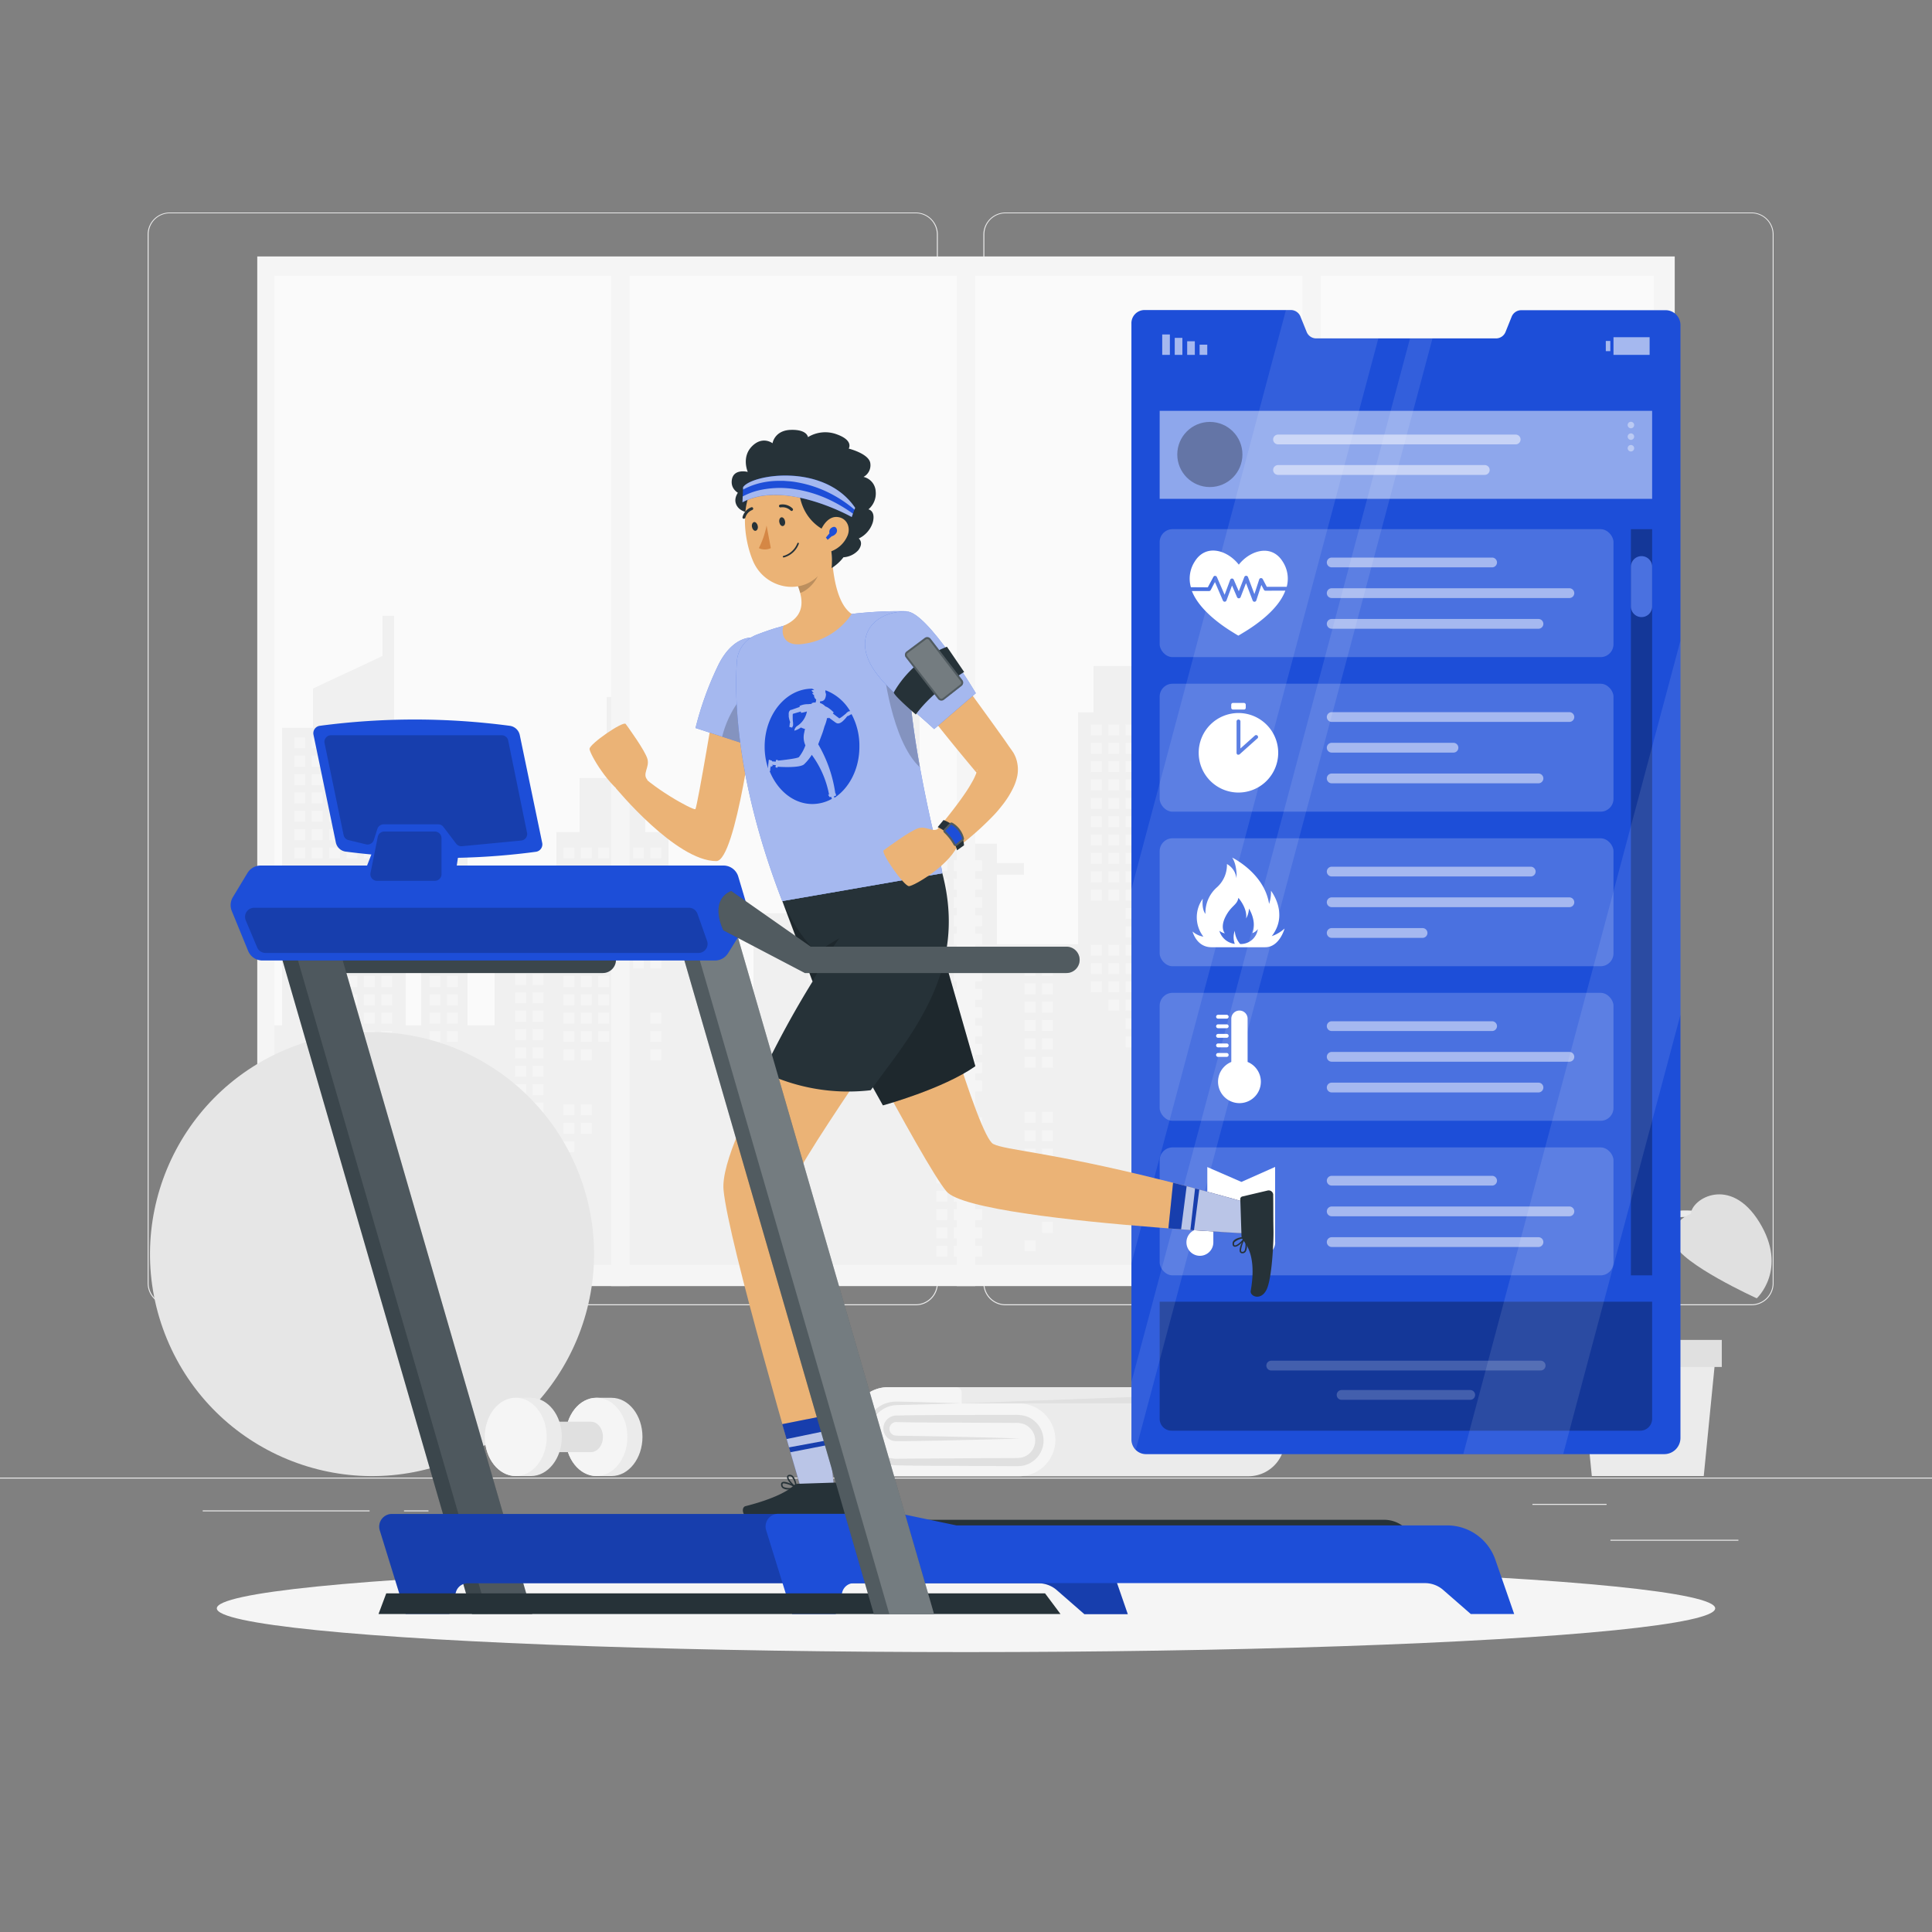 <svg xmlns="http://www.w3.org/2000/svg" viewBox="0 0 500 500"><rect x="0" y="0" width="500" height="500" fill="#808080" stroke="none"/><g id="freepik--background-complete--inject-74"><rect y="382.4" width="500" height="0.25" style="fill:#ebebeb"></rect><rect x="416.78" y="398.49" width="33.12" height="0.25" style="fill:#ebebeb"></rect><rect x="322.53" y="401.21" width="8.69" height="0.25" style="fill:#ebebeb"></rect><rect x="396.59" y="389.21" width="19.19" height="0.25" style="fill:#ebebeb"></rect><rect x="52.46" y="390.89" width="43.19" height="0.25" style="fill:#ebebeb"></rect><rect x="104.56" y="390.89" width="6.33" height="0.25" style="fill:#ebebeb"></rect><rect x="131.47" y="395.11" width="93.68" height="0.25" style="fill:#ebebeb"></rect><path d="M237,337.8H43.91a5.71,5.71,0,0,1-5.7-5.71V60.66A5.71,5.71,0,0,1,43.91,55H237a5.71,5.71,0,0,1,5.71,5.71V332.09A5.71,5.71,0,0,1,237,337.8ZM43.91,55.2a5.46,5.46,0,0,0-5.45,5.46V332.09a5.46,5.46,0,0,0,5.45,5.46H237a5.47,5.47,0,0,0,5.46-5.46V60.66A5.47,5.47,0,0,0,237,55.2Z" style="fill:#ebebeb"></path><path d="M453.31,337.8H260.21a5.72,5.72,0,0,1-5.71-5.71V60.66A5.72,5.72,0,0,1,260.21,55h193.1A5.71,5.71,0,0,1,459,60.66V332.09A5.71,5.71,0,0,1,453.31,337.8ZM260.21,55.2a5.47,5.47,0,0,0-5.46,5.46V332.09a5.47,5.47,0,0,0,5.46,5.46h193.1a5.47,5.47,0,0,0,5.46-5.46V60.66a5.47,5.47,0,0,0-5.46-5.46Z" style="fill:#ebebeb"></path><rect x="66.58" y="66.37" width="366.84" height="266.47" style="fill:#f5f5f5"></rect><rect x="71" y="71.36" width="357" height="256" style="fill:#fafafa"></rect><polygon points="71 265.36 71 327.36 428 327.36 428 257.36 418 257.36 418 236.36 412 236.36 412 222.36 404 222.36 404 201.36 402 201.36 402 222.36 394 222.36 394 236.36 388 236.36 388 257.36 377 257.36 377 263.36 372 263.36 372 286.36 371 286.36 371 253.36 368 253.36 368 274.36 365 274.36 365 224.36 363 224.36 363 245.36 355 245.36 355 238.36 352 238.36 352 209.36 350.22 209.36 350.22 209.36 346 209.36 346 180.36 344 180.36 344 184.36 303 184.36 303 172.36 296 172.36 296 126.36 293 126.36 293 172.36 283 172.36 283 184.36 279 184.36 279 244.36 258 244.36 258 226.36 265 226.36 265 223.36 258 223.36 258 218.36 238 218.36 238 172.36 233 172.36 233 165.36 209 165.36 209 172.36 206 172.36 206 236.36 195 236.36 195 265.36 189 265.36 189 242.36 184 242.36 184 236.36 173 236.36 173 215.36 167 215.36 167 201.36 160 201.36 160 180.36 157 180.36 157 201.36 150 201.36 150 215.36 144 215.36 144 236.36 133 236.36 133 242.36 128 242.36 128 265.36 121 265.36 121 204.36 118 204.36 118 225.36 109 225.36 109 265.36 105 265.36 105 188.36 102 188.36 102 159.36 99 159.36 99 169.77 81 178.19 81 188.36 73 188.36 73 265.36 71 265.36" style="fill:#f0f0f0"></polygon><rect x="318.31" y="187.49" width="2.83" height="2.83" style="fill:#f5f5f5"></rect><rect x="318.31" y="192.24" width="2.83" height="2.83" style="fill:#f5f5f5"></rect><rect x="318.31" y="211.24" width="2.83" height="2.83" style="fill:#f5f5f5"></rect><rect x="318.31" y="215.99" width="2.83" height="2.83" style="fill:#f5f5f5"></rect><rect x="318.31" y="220.74" width="2.83" height="2.83" style="fill:#f5f5f5"></rect><rect x="318.31" y="234.99" width="2.83" height="2.83" style="fill:#f5f5f5"></rect><rect x="318.31" y="239.74" width="2.83" height="2.83" style="fill:#f5f5f5"></rect><rect x="313.81" y="206.49" width="2.83" height="2.83" style="fill:#f5f5f5"></rect><rect x="313.81" y="211.24" width="2.83" height="2.83" style="fill:#f5f5f5"></rect><rect x="313.81" y="215.99" width="2.83" height="2.83" style="fill:#f5f5f5"></rect><rect x="313.81" y="220.74" width="2.83" height="2.83" style="fill:#f5f5f5"></rect><rect x="313.81" y="225.49" width="2.83" height="2.83" style="fill:#f5f5f5"></rect><rect x="313.81" y="234.99" width="2.83" height="2.83" style="fill:#f5f5f5"></rect><rect x="313.81" y="239.74" width="2.83" height="2.83" style="fill:#f5f5f5"></rect><rect x="309.31" y="187.49" width="2.83" height="2.83" style="fill:#f5f5f5"></rect><rect x="309.31" y="192.24" width="2.83" height="2.83" style="fill:#f5f5f5"></rect><rect x="309.31" y="196.99" width="2.83" height="2.83" style="fill:#f5f5f5"></rect><rect x="309.31" y="201.74" width="2.83" height="2.83" style="fill:#f5f5f5"></rect><rect x="309.31" y="206.49" width="2.83" height="2.83" style="fill:#f5f5f5"></rect><rect x="309.31" y="211.24" width="2.83" height="2.83" style="fill:#f5f5f5"></rect><rect x="309.31" y="215.99" width="2.83" height="2.83" style="fill:#f5f5f5"></rect><rect x="309.31" y="220.74" width="2.83" height="2.83" style="fill:#f5f5f5"></rect><rect x="309.31" y="225.49" width="2.83" height="2.83" style="fill:#f5f5f5"></rect><rect x="309.31" y="230.24" width="2.83" height="2.83" style="fill:#f5f5f5"></rect><rect x="309.31" y="239.74" width="2.83" height="2.83" style="fill:#f5f5f5"></rect><rect x="304.81" y="187.49" width="2.83" height="2.83" style="fill:#f5f5f5"></rect><rect x="304.81" y="192.24" width="2.83" height="2.83" style="fill:#f5f5f5"></rect><rect x="304.81" y="196.99" width="2.83" height="2.83" style="fill:#f5f5f5"></rect><rect x="304.81" y="201.74" width="2.83" height="2.83" style="fill:#f5f5f5"></rect><rect x="304.81" y="206.49" width="2.83" height="2.83" style="fill:#f5f5f5"></rect><rect x="304.81" y="211.24" width="2.83" height="2.83" style="fill:#f5f5f5"></rect><rect x="304.81" y="215.99" width="2.83" height="2.83" style="fill:#f5f5f5"></rect><rect x="304.81" y="258.74" width="2.83" height="2.83" style="fill:#f5f5f5"></rect><rect x="300.31" y="187.49" width="2.83" height="2.83" style="fill:#f5f5f5"></rect><rect x="300.31" y="192.24" width="2.83" height="2.83" style="fill:#f5f5f5"></rect><rect x="300.31" y="196.99" width="2.83" height="2.83" style="fill:#f5f5f5"></rect><rect x="300.31" y="201.74" width="2.83" height="2.83" style="fill:#f5f5f5"></rect><rect x="300.31" y="206.49" width="2.83" height="2.83" style="fill:#f5f5f5"></rect><rect x="300.31" y="211.24" width="2.83" height="2.83" style="fill:#f5f5f5"></rect><rect x="300.31" y="215.99" width="2.83" height="2.83" style="fill:#f5f5f5"></rect><rect x="300.31" y="220.74" width="2.83" height="2.83" style="fill:#f5f5f5"></rect><rect x="300.31" y="249.24" width="2.83" height="2.83" style="fill:#f5f5f5"></rect><rect x="300.31" y="253.99" width="2.83" height="2.83" style="fill:#f5f5f5"></rect><rect x="300.31" y="258.74" width="2.83" height="2.83" style="fill:#f5f5f5"></rect><rect x="300.31" y="263.49" width="2.83" height="2.83" style="fill:#f5f5f5"></rect><rect x="300.31" y="282.49" width="2.83" height="2.83" style="fill:#f5f5f5"></rect><rect x="295.81" y="187.49" width="2.83" height="2.83" style="fill:#f5f5f5"></rect><rect x="295.81" y="192.24" width="2.83" height="2.83" style="fill:#f5f5f5"></rect><rect x="295.81" y="196.99" width="2.83" height="2.83" style="fill:#f5f5f5"></rect><rect x="295.81" y="201.74" width="2.83" height="2.83" style="fill:#f5f5f5"></rect><rect x="295.81" y="206.49" width="2.83" height="2.83" style="fill:#f5f5f5"></rect><rect x="295.81" y="211.24" width="2.83" height="2.83" style="fill:#f5f5f5"></rect><rect x="295.81" y="215.99" width="2.83" height="2.83" style="fill:#f5f5f5"></rect><rect x="295.81" y="220.74" width="2.83" height="2.83" style="fill:#f5f5f5"></rect><rect x="295.81" y="225.49" width="2.83" height="2.83" style="fill:#f5f5f5"></rect><rect x="295.81" y="230.24" width="2.83" height="2.83" style="fill:#f5f5f5"></rect><rect x="295.81" y="244.49" width="2.83" height="2.83" style="fill:#f5f5f5"></rect><rect x="295.81" y="249.24" width="2.83" height="2.83" style="fill:#f5f5f5"></rect><rect x="295.81" y="253.99" width="2.83" height="2.83" style="fill:#f5f5f5"></rect><rect x="295.81" y="258.74" width="2.83" height="2.83" style="fill:#f5f5f5"></rect><rect x="295.81" y="263.49" width="2.83" height="2.83" style="fill:#f5f5f5"></rect><rect x="295.81" y="282.49" width="2.83" height="2.83" style="fill:#f5f5f5"></rect><rect x="291.31" y="187.49" width="2.83" height="2.83" style="fill:#f5f5f5"></rect><rect x="291.31" y="192.24" width="2.83" height="2.83" style="fill:#f5f5f5"></rect><rect x="291.31" y="196.99" width="2.83" height="2.83" style="fill:#f5f5f5"></rect><rect x="291.31" y="201.74" width="2.83" height="2.83" style="fill:#f5f5f5"></rect><rect x="291.31" y="206.49" width="2.83" height="2.83" style="fill:#f5f5f5"></rect><rect x="291.31" y="211.24" width="2.83" height="2.83" style="fill:#f5f5f5"></rect><rect x="291.31" y="215.99" width="2.83" height="2.83" style="fill:#f5f5f5"></rect><rect x="291.31" y="220.74" width="2.83" height="2.83" style="fill:#f5f5f5"></rect><rect x="291.31" y="225.49" width="2.83" height="2.83" style="fill:#f5f5f5"></rect><rect x="291.31" y="230.24" width="2.83" height="2.83" style="fill:#f5f5f5"></rect><rect x="291.31" y="234.99" width="2.83" height="2.83" style="fill:#f5f5f5"></rect><rect x="291.31" y="239.74" width="2.83" height="2.83" style="fill:#f5f5f5"></rect><rect x="291.31" y="244.49" width="2.83" height="2.83" style="fill:#f5f5f5"></rect><rect x="291.31" y="249.24" width="2.83" height="2.83" style="fill:#f5f5f5"></rect><rect x="291.31" y="253.99" width="2.83" height="2.83" style="fill:#f5f5f5"></rect><rect x="291.31" y="258.74" width="2.83" height="2.83" style="fill:#f5f5f5"></rect><rect x="291.31" y="263.49" width="2.83" height="2.83" style="fill:#f5f5f5"></rect><rect x="291.31" y="268.24" width="2.83" height="2.83" style="fill:#f5f5f5"></rect><rect x="286.81" y="187.49" width="2.83" height="2.83" style="fill:#f5f5f5"></rect><rect x="286.81" y="192.24" width="2.83" height="2.83" style="fill:#f5f5f5"></rect><rect x="286.81" y="196.99" width="2.83" height="2.83" style="fill:#f5f5f5"></rect><rect x="286.81" y="201.74" width="2.83" height="2.83" style="fill:#f5f5f5"></rect><rect x="286.81" y="206.49" width="2.83" height="2.83" style="fill:#f5f5f5"></rect><rect x="286.81" y="211.24" width="2.83" height="2.83" style="fill:#f5f5f5"></rect><rect x="286.81" y="215.99" width="2.83" height="2.83" style="fill:#f5f5f5"></rect><rect x="286.81" y="220.74" width="2.83" height="2.83" style="fill:#f5f5f5"></rect><rect x="286.81" y="225.49" width="2.83" height="2.83" style="fill:#f5f5f5"></rect><rect x="286.81" y="230.24" width="2.83" height="2.83" style="fill:#f5f5f5"></rect><rect x="286.81" y="244.49" width="2.83" height="2.83" style="fill:#f5f5f5"></rect><rect x="286.81" y="249.24" width="2.83" height="2.83" style="fill:#f5f5f5"></rect><rect x="286.81" y="253.99" width="2.83" height="2.83" style="fill:#f5f5f5"></rect><rect x="286.81" y="258.74" width="2.83" height="2.83" style="fill:#f5f5f5"></rect><rect x="282.31" y="187.49" width="2.83" height="2.83" style="fill:#f5f5f5"></rect><rect x="282.31" y="192.24" width="2.83" height="2.83" style="fill:#f5f5f5"></rect><rect x="282.31" y="196.99" width="2.83" height="2.83" style="fill:#f5f5f5"></rect><rect x="282.31" y="201.74" width="2.83" height="2.83" style="fill:#f5f5f5"></rect><rect x="282.31" y="206.49" width="2.83" height="2.83" style="fill:#f5f5f5"></rect><rect x="282.31" y="211.24" width="2.83" height="2.83" style="fill:#f5f5f5"></rect><rect x="282.31" y="215.99" width="2.83" height="2.83" style="fill:#f5f5f5"></rect><rect x="282.31" y="220.74" width="2.83" height="2.83" style="fill:#f5f5f5"></rect><rect x="282.31" y="225.49" width="2.83" height="2.83" style="fill:#f5f5f5"></rect><rect x="282.31" y="230.24" width="2.83" height="2.83" style="fill:#f5f5f5"></rect><rect x="282.31" y="244.49" width="2.83" height="2.83" style="fill:#f5f5f5"></rect><rect x="282.31" y="249.24" width="2.83" height="2.83" style="fill:#f5f5f5"></rect><rect x="282.31" y="253.99" width="2.83" height="2.83" style="fill:#f5f5f5"></rect><rect x="231.65" y="175.16" width="2.83" height="2.83" style="fill:#f5f5f5"></rect><rect x="231.65" y="179.91" width="2.83" height="2.83" style="fill:#f5f5f5"></rect><rect x="231.65" y="184.66" width="2.83" height="2.83" style="fill:#f5f5f5"></rect><rect x="231.65" y="189.41" width="2.83" height="2.83" style="fill:#f5f5f5"></rect><rect x="231.65" y="194.16" width="2.83" height="2.83" style="fill:#f5f5f5"></rect><rect x="231.65" y="198.91" width="2.83" height="2.83" style="fill:#f5f5f5"></rect><rect x="231.65" y="203.66" width="2.83" height="2.83" style="fill:#f5f5f5"></rect><rect x="231.65" y="208.41" width="2.83" height="2.83" style="fill:#f5f5f5"></rect><rect x="231.65" y="222.66" width="2.83" height="2.83" style="fill:#f5f5f5"></rect><rect x="231.65" y="227.41" width="2.83" height="2.83" style="fill:#f5f5f5"></rect><rect x="227.15" y="175.16" width="2.83" height="2.83" style="fill:#f5f5f5"></rect><rect x="227.15" y="179.91" width="2.83" height="2.83" style="fill:#f5f5f5"></rect><rect x="227.15" y="184.66" width="2.83" height="2.83" style="fill:#f5f5f5"></rect><rect x="227.15" y="189.41" width="2.83" height="2.83" style="fill:#f5f5f5"></rect><rect x="227.15" y="194.16" width="2.83" height="2.83" style="fill:#f5f5f5"></rect><rect x="227.15" y="198.91" width="2.83" height="2.83" style="fill:#f5f5f5"></rect><rect x="227.15" y="203.66" width="2.83" height="2.83" style="fill:#f5f5f5"></rect><rect x="227.15" y="208.41" width="2.83" height="2.83" style="fill:#f5f5f5"></rect><rect x="227.15" y="227.41" width="2.83" height="2.83" style="fill:#f5f5f5"></rect><rect x="222.65" y="175.16" width="2.83" height="2.83" style="fill:#f5f5f5"></rect><rect x="222.65" y="179.91" width="2.83" height="2.83" style="fill:#f5f5f5"></rect><rect x="222.65" y="184.66" width="2.83" height="2.83" style="fill:#f5f5f5"></rect><rect x="222.65" y="189.41" width="2.83" height="2.83" style="fill:#f5f5f5"></rect><rect x="222.65" y="194.16" width="2.83" height="2.83" style="fill:#f5f5f5"></rect><rect x="222.65" y="198.91" width="2.83" height="2.83" style="fill:#f5f5f5"></rect><rect x="222.65" y="203.66" width="2.83" height="2.83" style="fill:#f5f5f5"></rect><rect x="222.65" y="208.41" width="2.83" height="2.83" style="fill:#f5f5f5"></rect><rect x="218.15" y="175.16" width="2.83" height="2.83" style="fill:#f5f5f5"></rect><rect x="218.15" y="179.91" width="2.83" height="2.83" style="fill:#f5f5f5"></rect><rect x="218.15" y="184.66" width="2.83" height="2.83" style="fill:#f5f5f5"></rect><rect x="218.15" y="189.41" width="2.83" height="2.83" style="fill:#f5f5f5"></rect><rect x="218.15" y="194.16" width="2.83" height="2.83" style="fill:#f5f5f5"></rect><rect x="218.15" y="198.91" width="2.83" height="2.83" style="fill:#f5f5f5"></rect><rect x="218.15" y="208.41" width="2.83" height="2.83" style="fill:#f5f5f5"></rect><rect x="218.15" y="213.16" width="2.83" height="2.83" style="fill:#f5f5f5"></rect><rect x="218.15" y="227.41" width="2.83" height="2.83" style="fill:#f5f5f5"></rect><rect x="218.15" y="232.16" width="2.83" height="2.83" style="fill:#f5f5f5"></rect><rect x="218.15" y="236.91" width="2.83" height="2.83" style="fill:#f5f5f5"></rect><rect x="218.15" y="241.66" width="2.83" height="2.83" style="fill:#f5f5f5"></rect><rect x="218.15" y="246.41" width="2.83" height="2.83" style="fill:#f5f5f5"></rect><rect x="218.15" y="251.16" width="2.83" height="2.83" style="fill:#f5f5f5"></rect><rect x="218.15" y="255.91" width="2.83" height="2.83" style="fill:#f5f5f5"></rect><rect x="213.65" y="175.16" width="2.83" height="2.83" style="fill:#f5f5f5"></rect><rect x="213.65" y="179.91" width="2.83" height="2.83" style="fill:#f5f5f5"></rect><rect x="213.65" y="184.66" width="2.83" height="2.83" style="fill:#f5f5f5"></rect><rect x="213.65" y="189.41" width="2.83" height="2.83" style="fill:#f5f5f5"></rect><rect x="213.65" y="194.16" width="2.83" height="2.83" style="fill:#f5f5f5"></rect><rect x="213.65" y="198.91" width="2.83" height="2.83" style="fill:#f5f5f5"></rect><rect x="213.65" y="213.16" width="2.83" height="2.83" style="fill:#f5f5f5"></rect><rect x="213.65" y="217.91" width="2.83" height="2.83" style="fill:#f5f5f5"></rect><rect x="213.65" y="222.66" width="2.83" height="2.83" style="fill:#f5f5f5"></rect><rect x="213.65" y="227.41" width="2.83" height="2.83" style="fill:#f5f5f5"></rect><rect x="213.65" y="232.16" width="2.83" height="2.83" style="fill:#f5f5f5"></rect><rect x="213.65" y="236.91" width="2.83" height="2.83" style="fill:#f5f5f5"></rect><rect x="213.65" y="241.66" width="2.83" height="2.83" style="fill:#f5f5f5"></rect><rect x="213.65" y="246.41" width="2.83" height="2.83" style="fill:#f5f5f5"></rect><rect x="213.65" y="251.16" width="2.83" height="2.83" style="fill:#f5f5f5"></rect><rect x="213.65" y="255.91" width="2.83" height="2.83" style="fill:#f5f5f5"></rect><rect x="213.65" y="260.66" width="2.83" height="2.83" style="fill:#f5f5f5"></rect><rect x="213.65" y="270.16" width="2.83" height="2.83" style="fill:#f5f5f5"></rect><rect x="209.15" y="175.16" width="2.83" height="2.83" style="fill:#f5f5f5"></rect><rect x="209.15" y="179.91" width="2.83" height="2.83" style="fill:#f5f5f5"></rect><rect x="209.15" y="184.66" width="2.83" height="2.83" style="fill:#f5f5f5"></rect><rect x="209.15" y="189.41" width="2.83" height="2.83" style="fill:#f5f5f5"></rect><rect x="209.15" y="194.16" width="2.83" height="2.83" style="fill:#f5f5f5"></rect><rect x="209.15" y="198.91" width="2.83" height="2.83" style="fill:#f5f5f5"></rect><rect x="209.15" y="213.16" width="2.83" height="2.83" style="fill:#f5f5f5"></rect><rect x="209.15" y="217.91" width="2.83" height="2.83" style="fill:#f5f5f5"></rect><rect x="209.15" y="222.66" width="2.83" height="2.83" style="fill:#f5f5f5"></rect><rect x="209.15" y="227.41" width="2.83" height="2.83" style="fill:#f5f5f5"></rect><rect x="209.15" y="241.66" width="2.83" height="2.83" style="fill:#f5f5f5"></rect><rect x="209.15" y="246.41" width="2.83" height="2.83" style="fill:#f5f5f5"></rect><rect x="209.15" y="251.16" width="2.83" height="2.83" style="fill:#f5f5f5"></rect><rect x="209.15" y="255.91" width="2.83" height="2.83" style="fill:#f5f5f5"></rect><rect x="209.15" y="260.66" width="2.83" height="2.83" style="fill:#f5f5f5"></rect><rect x="209.15" y="270.16" width="2.83" height="2.83" style="fill:#f5f5f5"></rect><rect x="209.15" y="274.91" width="2.83" height="2.83" style="fill:#f5f5f5"></rect><rect x="168.31" y="219.33" width="2.83" height="2.83" style="fill:#f5f5f5"></rect><rect x="168.31" y="224.08" width="2.83" height="2.83" style="fill:#f5f5f5"></rect><rect x="168.31" y="228.83" width="2.83" height="2.83" style="fill:#f5f5f5"></rect><rect x="168.31" y="233.58" width="2.83" height="2.83" style="fill:#f5f5f5"></rect><rect x="168.31" y="238.33" width="2.83" height="2.83" style="fill:#f5f5f5"></rect><rect x="168.31" y="243.08" width="2.83" height="2.83" style="fill:#f5f5f5"></rect><rect x="168.31" y="247.83" width="2.83" height="2.83" style="fill:#f5f5f5"></rect><rect x="168.31" y="262.08" width="2.83" height="2.83" style="fill:#f5f5f5"></rect><rect x="168.31" y="266.83" width="2.83" height="2.83" style="fill:#f5f5f5"></rect><rect x="168.31" y="271.58" width="2.83" height="2.83" style="fill:#f5f5f5"></rect><rect x="163.81" y="219.33" width="2.83" height="2.83" style="fill:#f5f5f5"></rect><rect x="163.81" y="224.08" width="2.83" height="2.83" style="fill:#f5f5f5"></rect><rect x="163.81" y="228.83" width="2.83" height="2.83" style="fill:#f5f5f5"></rect><rect x="163.81" y="233.58" width="2.83" height="2.83" style="fill:#f5f5f5"></rect><rect x="163.81" y="238.33" width="2.83" height="2.83" style="fill:#f5f5f5"></rect><rect x="163.81" y="243.08" width="2.83" height="2.83" style="fill:#f5f5f5"></rect><rect x="163.81" y="247.83" width="2.83" height="2.83" style="fill:#f5f5f5"></rect><rect x="159.31" y="219.33" width="2.83" height="2.83" style="fill:#f5f5f5"></rect><rect x="159.31" y="224.08" width="2.83" height="2.83" style="fill:#f5f5f5"></rect><rect x="159.31" y="228.83" width="2.83" height="2.83" style="fill:#f5f5f5"></rect><rect x="159.31" y="233.58" width="2.83" height="2.83" style="fill:#f5f5f5"></rect><rect x="159.31" y="238.33" width="2.83" height="2.83" style="fill:#f5f5f5"></rect><rect x="159.31" y="243.08" width="2.83" height="2.83" style="fill:#f5f5f5"></rect><rect x="159.31" y="247.83" width="2.83" height="2.83" style="fill:#f5f5f5"></rect><rect x="154.81" y="219.33" width="2.83" height="2.83" style="fill:#f5f5f5"></rect><rect x="154.81" y="224.08" width="2.83" height="2.83" style="fill:#f5f5f5"></rect><rect x="154.81" y="228.83" width="2.83" height="2.83" style="fill:#f5f5f5"></rect><rect x="154.81" y="233.58" width="2.83" height="2.83" style="fill:#f5f5f5"></rect><rect x="154.81" y="238.33" width="2.83" height="2.83" style="fill:#f5f5f5"></rect><rect x="154.81" y="243.08" width="2.83" height="2.83" style="fill:#f5f5f5"></rect><rect x="154.81" y="247.83" width="2.83" height="2.83" style="fill:#f5f5f5"></rect><rect x="154.81" y="252.58" width="2.83" height="2.83" style="fill:#f5f5f5"></rect><rect x="154.81" y="257.33" width="2.83" height="2.83" style="fill:#f5f5f5"></rect><rect x="154.81" y="262.08" width="2.83" height="2.83" style="fill:#f5f5f5"></rect><rect x="154.81" y="266.83" width="2.83" height="2.83" style="fill:#f5f5f5"></rect><rect x="150.31" y="219.33" width="2.83" height="2.83" style="fill:#f5f5f5"></rect><rect x="150.31" y="224.08" width="2.83" height="2.83" style="fill:#f5f5f5"></rect><rect x="150.31" y="228.83" width="2.83" height="2.83" style="fill:#f5f5f5"></rect><rect x="150.31" y="233.58" width="2.83" height="2.83" style="fill:#f5f5f5"></rect><rect x="150.31" y="238.33" width="2.83" height="2.83" style="fill:#f5f5f5"></rect><rect x="150.31" y="243.08" width="2.83" height="2.83" style="fill:#f5f5f5"></rect><rect x="150.31" y="247.83" width="2.83" height="2.83" style="fill:#f5f5f5"></rect><rect x="150.31" y="252.58" width="2.83" height="2.83" style="fill:#f5f5f5"></rect><rect x="150.31" y="257.33" width="2.83" height="2.83" style="fill:#f5f5f5"></rect><rect x="150.31" y="262.08" width="2.83" height="2.83" style="fill:#f5f5f5"></rect><rect x="150.31" y="266.83" width="2.83" height="2.83" style="fill:#f5f5f5"></rect><rect x="150.31" y="271.58" width="2.83" height="2.83" style="fill:#f5f5f5"></rect><rect x="150.31" y="285.83" width="2.83" height="2.83" style="fill:#f5f5f5"></rect><rect x="150.31" y="290.58" width="2.83" height="2.83" style="fill:#f5f5f5"></rect><rect x="145.81" y="219.33" width="2.83" height="2.83" style="fill:#f5f5f5"></rect><rect x="145.81" y="224.08" width="2.83" height="2.83" style="fill:#f5f5f5"></rect><rect x="145.81" y="228.83" width="2.83" height="2.83" style="fill:#f5f5f5"></rect><rect x="145.81" y="243.08" width="2.83" height="2.83" style="fill:#f5f5f5"></rect><rect x="145.81" y="247.83" width="2.83" height="2.83" style="fill:#f5f5f5"></rect><rect x="145.81" y="252.58" width="2.83" height="2.83" style="fill:#f5f5f5"></rect><rect x="145.81" y="257.33" width="2.83" height="2.83" style="fill:#f5f5f5"></rect><rect x="145.81" y="262.08" width="2.83" height="2.83" style="fill:#f5f5f5"></rect><rect x="145.81" y="266.83" width="2.83" height="2.83" style="fill:#f5f5f5"></rect><rect x="145.81" y="271.58" width="2.83" height="2.83" style="fill:#f5f5f5"></rect><rect x="145.81" y="285.83" width="2.83" height="2.83" style="fill:#f5f5f5"></rect><rect x="145.81" y="290.58" width="2.83" height="2.83" style="fill:#f5f5f5"></rect><rect x="145.81" y="295.33" width="2.83" height="2.83" style="fill:#f5f5f5"></rect><rect x="98.65" y="190.83" width="2.83" height="2.83" style="fill:#f5f5f5"></rect><rect x="98.65" y="195.58" width="2.83" height="2.83" style="fill:#f5f5f5"></rect><rect x="98.65" y="200.33" width="2.83" height="2.83" style="fill:#f5f5f5"></rect><rect x="98.65" y="205.08" width="2.83" height="2.83" style="fill:#f5f5f5"></rect><rect x="98.65" y="209.83" width="2.83" height="2.83" style="fill:#f5f5f5"></rect><rect x="98.65" y="214.58" width="2.83" height="2.83" style="fill:#f5f5f5"></rect><rect x="98.65" y="219.33" width="2.83" height="2.83" style="fill:#f5f5f5"></rect><rect x="98.65" y="224.08" width="2.83" height="2.83" style="fill:#f5f5f5"></rect><rect x="98.65" y="228.83" width="2.83" height="2.83" style="fill:#f5f5f5"></rect><rect x="98.65" y="233.58" width="2.83" height="2.83" style="fill:#f5f5f5"></rect><rect x="98.65" y="238.33" width="2.83" height="2.83" style="fill:#f5f5f5"></rect><rect x="98.65" y="243.08" width="2.83" height="2.83" style="fill:#f5f5f5"></rect><rect x="98.65" y="247.83" width="2.83" height="2.83" style="fill:#f5f5f5"></rect><rect x="98.65" y="252.58" width="2.83" height="2.83" style="fill:#f5f5f5"></rect><rect x="98.65" y="257.33" width="2.83" height="2.83" style="fill:#f5f5f5"></rect><rect x="98.65" y="262.08" width="2.83" height="2.83" style="fill:#f5f5f5"></rect><rect x="98.65" y="266.83" width="2.83" height="2.83" style="fill:#f5f5f5"></rect><rect x="98.65" y="271.58" width="2.83" height="2.83" style="fill:#f5f5f5"></rect><rect x="98.65" y="276.33" width="2.83" height="2.83" style="fill:#f5f5f5"></rect><rect x="98.65" y="281.08" width="2.83" height="2.83" style="fill:#f5f5f5"></rect><rect x="98.65" y="285.83" width="2.83" height="2.83" style="fill:#f5f5f5"></rect><rect x="98.65" y="290.58" width="2.83" height="2.83" style="fill:#f5f5f5"></rect><rect x="98.65" y="295.33" width="2.83" height="2.83" style="fill:#f5f5f5"></rect><rect x="94.15" y="190.83" width="2.83" height="2.83" style="fill:#f5f5f5"></rect><rect x="94.15" y="195.58" width="2.83" height="2.83" style="fill:#f5f5f5"></rect><rect x="94.15" y="200.33" width="2.83" height="2.83" style="fill:#f5f5f5"></rect><rect x="94.15" y="205.08" width="2.83" height="2.83" style="fill:#f5f5f5"></rect><rect x="94.15" y="209.83" width="2.83" height="2.83" style="fill:#f5f5f5"></rect><rect x="94.15" y="214.58" width="2.83" height="2.83" style="fill:#f5f5f5"></rect><rect x="94.15" y="219.33" width="2.83" height="2.83" style="fill:#f5f5f5"></rect><rect x="94.15" y="224.08" width="2.83" height="2.83" style="fill:#f5f5f5"></rect><rect x="94.15" y="228.83" width="2.83" height="2.83" style="fill:#f5f5f5"></rect><rect x="94.15" y="233.58" width="2.83" height="2.83" style="fill:#f5f5f5"></rect><rect x="94.15" y="238.33" width="2.83" height="2.83" style="fill:#f5f5f5"></rect><rect x="94.15" y="243.08" width="2.83" height="2.83" style="fill:#f5f5f5"></rect><rect x="94.15" y="247.83" width="2.83" height="2.83" style="fill:#f5f5f5"></rect><rect x="94.15" y="252.58" width="2.83" height="2.83" style="fill:#f5f5f5"></rect><rect x="94.15" y="257.33" width="2.83" height="2.83" style="fill:#f5f5f5"></rect><rect x="94.15" y="262.08" width="2.83" height="2.83" style="fill:#f5f5f5"></rect><rect x="94.15" y="266.83" width="2.83" height="2.83" style="fill:#f5f5f5"></rect><rect x="94.15" y="271.58" width="2.83" height="2.83" style="fill:#f5f5f5"></rect><rect x="94.15" y="276.33" width="2.83" height="2.83" style="fill:#f5f5f5"></rect><rect x="89.65" y="190.83" width="2.83" height="2.83" style="fill:#f5f5f5"></rect><rect x="89.65" y="195.58" width="2.83" height="2.83" style="fill:#f5f5f5"></rect><rect x="89.65" y="200.33" width="2.83" height="2.83" style="fill:#f5f5f5"></rect><rect x="89.65" y="205.08" width="2.83" height="2.83" style="fill:#f5f5f5"></rect><rect x="89.65" y="209.83" width="2.83" height="2.83" style="fill:#f5f5f5"></rect><rect x="89.65" y="214.58" width="2.83" height="2.83" style="fill:#f5f5f5"></rect><rect x="89.65" y="219.33" width="2.83" height="2.83" style="fill:#f5f5f5"></rect><rect x="89.65" y="224.08" width="2.83" height="2.83" style="fill:#f5f5f5"></rect><rect x="89.65" y="228.83" width="2.83" height="2.83" style="fill:#f5f5f5"></rect><rect x="89.65" y="233.58" width="2.83" height="2.83" style="fill:#f5f5f5"></rect><rect x="89.65" y="238.33" width="2.83" height="2.83" style="fill:#f5f5f5"></rect><rect x="89.65" y="243.08" width="2.83" height="2.83" style="fill:#f5f5f5"></rect><rect x="89.65" y="247.83" width="2.83" height="2.83" style="fill:#f5f5f5"></rect><rect x="89.65" y="252.58" width="2.83" height="2.83" style="fill:#f5f5f5"></rect><rect x="89.65" y="257.33" width="2.83" height="2.83" style="fill:#f5f5f5"></rect><rect x="89.65" y="262.08" width="2.83" height="2.83" style="fill:#f5f5f5"></rect><rect x="89.65" y="266.83" width="2.83" height="2.83" style="fill:#f5f5f5"></rect><rect x="89.65" y="271.58" width="2.83" height="2.83" style="fill:#f5f5f5"></rect><rect x="89.65" y="276.33" width="2.83" height="2.83" style="fill:#f5f5f5"></rect><rect x="85.15" y="190.83" width="2.83" height="2.83" style="fill:#f5f5f5"></rect><rect x="85.15" y="195.58" width="2.83" height="2.83" style="fill:#f5f5f5"></rect><rect x="85.15" y="200.33" width="2.83" height="2.83" style="fill:#f5f5f5"></rect><rect x="85.15" y="205.08" width="2.83" height="2.83" style="fill:#f5f5f5"></rect><rect x="85.15" y="209.83" width="2.83" height="2.83" style="fill:#f5f5f5"></rect><rect x="85.15" y="214.58" width="2.83" height="2.83" style="fill:#f5f5f5"></rect><rect x="85.15" y="219.33" width="2.83" height="2.83" style="fill:#f5f5f5"></rect><rect x="85.15" y="224.08" width="2.83" height="2.83" style="fill:#f5f5f5"></rect><rect x="85.15" y="228.83" width="2.83" height="2.83" style="fill:#f5f5f5"></rect><rect x="85.15" y="233.58" width="2.83" height="2.83" style="fill:#f5f5f5"></rect><rect x="85.15" y="238.33" width="2.83" height="2.83" style="fill:#f5f5f5"></rect><rect x="85.15" y="243.08" width="2.83" height="2.83" style="fill:#f5f5f5"></rect><rect x="85.15" y="247.83" width="2.83" height="2.83" style="fill:#f5f5f5"></rect><rect x="85.15" y="252.58" width="2.83" height="2.83" style="fill:#f5f5f5"></rect><rect x="85.15" y="257.33" width="2.83" height="2.83" style="fill:#f5f5f5"></rect><rect x="80.65" y="190.83" width="2.83" height="2.83" style="fill:#f5f5f5"></rect><rect x="80.65" y="195.58" width="2.83" height="2.83" style="fill:#f5f5f5"></rect><rect x="80.65" y="200.33" width="2.83" height="2.83" style="fill:#f5f5f5"></rect><rect x="80.65" y="205.08" width="2.83" height="2.83" style="fill:#f5f5f5"></rect><rect x="80.65" y="209.83" width="2.83" height="2.83" style="fill:#f5f5f5"></rect><rect x="80.65" y="214.58" width="2.83" height="2.83" style="fill:#f5f5f5"></rect><rect x="80.65" y="219.33" width="2.83" height="2.83" style="fill:#f5f5f5"></rect><rect x="80.65" y="224.08" width="2.83" height="2.83" style="fill:#f5f5f5"></rect><rect x="80.65" y="228.83" width="2.83" height="2.83" style="fill:#f5f5f5"></rect><rect x="80.65" y="233.58" width="2.83" height="2.83" style="fill:#f5f5f5"></rect><rect x="80.65" y="238.33" width="2.83" height="2.83" style="fill:#f5f5f5"></rect><rect x="80.65" y="243.08" width="2.83" height="2.83" style="fill:#f5f5f5"></rect><rect x="80.65" y="247.83" width="2.83" height="2.83" style="fill:#f5f5f5"></rect><rect x="76.15" y="190.83" width="2.83" height="2.83" style="fill:#f5f5f5"></rect><rect x="76.15" y="195.58" width="2.83" height="2.83" style="fill:#f5f5f5"></rect><rect x="76.15" y="200.33" width="2.83" height="2.83" style="fill:#f5f5f5"></rect><rect x="76.15" y="205.08" width="2.83" height="2.83" style="fill:#f5f5f5"></rect><rect x="76.15" y="209.83" width="2.83" height="2.83" style="fill:#f5f5f5"></rect><rect x="76.15" y="214.58" width="2.83" height="2.83" style="fill:#f5f5f5"></rect><rect x="76.15" y="219.33" width="2.83" height="2.83" style="fill:#f5f5f5"></rect><rect x="76.15" y="224.08" width="2.83" height="2.83" style="fill:#f5f5f5"></rect><rect x="76.15" y="228.83" width="2.83" height="2.83" style="fill:#f5f5f5"></rect><rect x="76.15" y="233.58" width="2.83" height="2.83" style="fill:#f5f5f5"></rect><rect x="76.15" y="238.33" width="2.83" height="2.83" style="fill:#f5f5f5"></rect><rect x="76.15" y="243.08" width="2.83" height="2.83" style="fill:#f5f5f5"></rect><rect x="406.81" y="225.49" width="2.83" height="2.83" style="fill:#f5f5f5"></rect><rect x="406.81" y="230.24" width="2.83" height="2.83" style="fill:#f5f5f5"></rect><rect x="406.81" y="234.99" width="2.83" height="2.83" style="fill:#f5f5f5"></rect><rect x="406.81" y="239.74" width="2.83" height="2.83" style="fill:#f5f5f5"></rect><rect x="406.81" y="244.49" width="2.83" height="2.83" style="fill:#f5f5f5"></rect><rect x="406.81" y="249.24" width="2.83" height="2.83" style="fill:#f5f5f5"></rect><rect x="406.81" y="253.99" width="2.83" height="2.83" style="fill:#f5f5f5"></rect><rect x="406.81" y="258.74" width="2.83" height="2.83" style="fill:#f5f5f5"></rect><rect x="406.81" y="263.49" width="2.83" height="2.83" style="fill:#f5f5f5"></rect><rect x="406.81" y="268.24" width="2.83" height="2.83" style="fill:#f5f5f5"></rect><rect x="406.81" y="272.99" width="2.83" height="2.83" style="fill:#f5f5f5"></rect><rect x="406.81" y="277.74" width="2.83" height="2.83" style="fill:#f5f5f5"></rect><rect x="406.81" y="282.49" width="2.83" height="2.83" style="fill:#f5f5f5"></rect><rect x="406.81" y="287.24" width="2.83" height="2.83" style="fill:#f5f5f5"></rect><rect x="406.81" y="291.99" width="2.83" height="2.83" style="fill:#f5f5f5"></rect><rect x="406.81" y="296.74" width="2.83" height="2.83" style="fill:#f5f5f5"></rect><rect x="406.81" y="301.49" width="2.83" height="2.83" style="fill:#f5f5f5"></rect><rect x="406.81" y="306.24" width="2.83" height="2.83" style="fill:#f5f5f5"></rect><rect x="406.81" y="310.99" width="2.83" height="2.83" style="fill:#f5f5f5"></rect><rect x="406.81" y="315.74" width="2.83" height="2.83" style="fill:#f5f5f5"></rect><rect x="402.31" y="225.49" width="2.83" height="2.83" style="fill:#f5f5f5"></rect><rect x="402.31" y="230.24" width="2.83" height="2.83" style="fill:#f5f5f5"></rect><rect x="402.31" y="234.99" width="2.83" height="2.83" style="fill:#f5f5f5"></rect><rect x="402.31" y="239.74" width="2.83" height="2.83" style="fill:#f5f5f5"></rect><rect x="402.31" y="244.49" width="2.83" height="2.83" style="fill:#f5f5f5"></rect><rect x="402.31" y="249.24" width="2.83" height="2.83" style="fill:#f5f5f5"></rect><rect x="402.31" y="253.99" width="2.83" height="2.83" style="fill:#f5f5f5"></rect><rect x="402.31" y="258.74" width="2.83" height="2.83" style="fill:#f5f5f5"></rect><rect x="402.31" y="263.49" width="2.83" height="2.83" style="fill:#f5f5f5"></rect><rect x="402.31" y="268.24" width="2.83" height="2.83" style="fill:#f5f5f5"></rect><rect x="402.31" y="272.99" width="2.83" height="2.83" style="fill:#f5f5f5"></rect><rect x="402.31" y="277.74" width="2.83" height="2.83" style="fill:#f5f5f5"></rect><rect x="402.31" y="282.49" width="2.83" height="2.83" style="fill:#f5f5f5"></rect><rect x="402.31" y="287.24" width="2.83" height="2.83" style="fill:#f5f5f5"></rect><rect x="402.31" y="291.99" width="2.83" height="2.83" style="fill:#f5f5f5"></rect><rect x="402.31" y="296.74" width="2.83" height="2.83" style="fill:#f5f5f5"></rect><rect x="402.31" y="301.49" width="2.83" height="2.83" style="fill:#f5f5f5"></rect><rect x="402.31" y="306.24" width="2.83" height="2.83" style="fill:#f5f5f5"></rect><rect x="397.81" y="225.49" width="2.83" height="2.83" style="fill:#f5f5f5"></rect><rect x="397.81" y="230.24" width="2.83" height="2.83" style="fill:#f5f5f5"></rect><rect x="397.81" y="234.99" width="2.83" height="2.83" style="fill:#f5f5f5"></rect><rect x="397.81" y="239.74" width="2.83" height="2.83" style="fill:#f5f5f5"></rect><rect x="397.81" y="244.49" width="2.83" height="2.83" style="fill:#f5f5f5"></rect><rect x="397.81" y="249.24" width="2.83" height="2.83" style="fill:#f5f5f5"></rect><rect x="397.81" y="253.99" width="2.83" height="2.83" style="fill:#f5f5f5"></rect><rect x="397.81" y="258.74" width="2.83" height="2.83" style="fill:#f5f5f5"></rect><rect x="397.81" y="263.49" width="2.83" height="2.83" style="fill:#f5f5f5"></rect><rect x="397.81" y="268.24" width="2.83" height="2.83" style="fill:#f5f5f5"></rect><rect x="397.81" y="272.99" width="2.83" height="2.83" style="fill:#f5f5f5"></rect><rect x="397.81" y="277.74" width="2.83" height="2.83" style="fill:#f5f5f5"></rect><rect x="397.81" y="282.49" width="2.83" height="2.83" style="fill:#f5f5f5"></rect><rect x="397.81" y="287.24" width="2.83" height="2.83" style="fill:#f5f5f5"></rect><rect x="397.81" y="291.99" width="2.83" height="2.83" style="fill:#f5f5f5"></rect><rect x="397.81" y="296.74" width="2.83" height="2.83" style="fill:#f5f5f5"></rect><rect x="397.81" y="301.49" width="2.83" height="2.83" style="fill:#f5f5f5"></rect><rect x="397.81" y="306.24" width="2.83" height="2.83" style="fill:#f5f5f5"></rect><rect x="423.65" y="260.16" width="2.83" height="2.83" style="fill:#f5f5f5"></rect><rect x="423.65" y="264.91" width="2.83" height="2.83" style="fill:#f5f5f5"></rect><rect x="423.65" y="269.66" width="2.83" height="2.83" style="fill:#f5f5f5"></rect><rect x="423.65" y="274.41" width="2.83" height="2.83" style="fill:#f5f5f5"></rect><rect x="423.65" y="279.16" width="2.83" height="2.83" style="fill:#f5f5f5"></rect><rect x="423.65" y="283.91" width="2.83" height="2.83" style="fill:#f5f5f5"></rect><rect x="423.65" y="288.66" width="2.83" height="2.83" style="fill:#f5f5f5"></rect><rect x="423.65" y="293.41" width="2.83" height="2.83" style="fill:#f5f5f5"></rect><rect x="423.65" y="298.16" width="2.83" height="2.83" style="fill:#f5f5f5"></rect><rect x="423.65" y="302.91" width="2.83" height="2.83" style="fill:#f5f5f5"></rect><rect x="423.65" y="307.66" width="2.83" height="2.83" style="fill:#f5f5f5"></rect><rect x="423.65" y="312.41" width="2.83" height="2.83" style="fill:#f5f5f5"></rect><rect x="423.65" y="317.16" width="2.83" height="2.83" style="fill:#f5f5f5"></rect><rect x="419.15" y="260.16" width="2.83" height="2.83" style="fill:#f5f5f5"></rect><rect x="419.15" y="264.91" width="2.83" height="2.83" style="fill:#f5f5f5"></rect><rect x="419.15" y="269.66" width="2.83" height="2.83" style="fill:#f5f5f5"></rect><rect x="419.15" y="274.41" width="2.83" height="2.83" style="fill:#f5f5f5"></rect><rect x="419.15" y="279.16" width="2.83" height="2.83" style="fill:#f5f5f5"></rect><rect x="419.15" y="283.91" width="2.83" height="2.83" style="fill:#f5f5f5"></rect><rect x="419.15" y="288.66" width="2.83" height="2.83" style="fill:#f5f5f5"></rect><rect x="419.15" y="293.41" width="2.83" height="2.83" style="fill:#f5f5f5"></rect><rect x="419.15" y="298.16" width="2.83" height="2.83" style="fill:#f5f5f5"></rect><rect x="419.15" y="302.91" width="2.83" height="2.83" style="fill:#f5f5f5"></rect><rect x="419.15" y="307.66" width="2.83" height="2.83" style="fill:#f5f5f5"></rect><rect x="419.15" y="312.41" width="2.83" height="2.83" style="fill:#f5f5f5"></rect><rect x="419.15" y="317.16" width="2.83" height="2.83" style="fill:#f5f5f5"></rect><rect x="414.65" y="260.16" width="2.83" height="2.83" style="fill:#f5f5f5"></rect><rect x="414.65" y="264.91" width="2.83" height="2.83" style="fill:#f5f5f5"></rect><rect x="414.65" y="269.66" width="2.83" height="2.83" style="fill:#f5f5f5"></rect><rect x="414.65" y="274.41" width="2.83" height="2.83" style="fill:#f5f5f5"></rect><rect x="414.65" y="279.16" width="2.83" height="2.83" style="fill:#f5f5f5"></rect><rect x="414.65" y="283.91" width="2.83" height="2.83" style="fill:#f5f5f5"></rect><rect x="414.65" y="288.66" width="2.83" height="2.83" style="fill:#f5f5f5"></rect><rect x="414.65" y="293.41" width="2.83" height="2.83" style="fill:#f5f5f5"></rect><rect x="414.65" y="298.16" width="2.83" height="2.83" style="fill:#f5f5f5"></rect><rect x="414.65" y="302.91" width="2.83" height="2.83" style="fill:#f5f5f5"></rect><rect x="414.65" y="307.66" width="2.83" height="2.83" style="fill:#f5f5f5"></rect><rect x="414.65" y="312.41" width="2.83" height="2.83" style="fill:#f5f5f5"></rect><rect x="414.65" y="317.16" width="2.83" height="2.83" style="fill:#f5f5f5"></rect><rect x="414.65" y="321.91" width="2.83" height="2.83" style="fill:#f5f5f5"></rect><rect x="389.65" y="261.58" width="2.83" height="2.83" style="fill:#f5f5f5"></rect><rect x="389.65" y="266.33" width="2.83" height="2.83" style="fill:#f5f5f5"></rect><rect x="389.65" y="271.08" width="2.83" height="2.83" style="fill:#f5f5f5"></rect><rect x="389.65" y="275.83" width="2.83" height="2.83" style="fill:#f5f5f5"></rect><rect x="389.65" y="280.58" width="2.83" height="2.83" style="fill:#f5f5f5"></rect><rect x="389.65" y="285.33" width="2.83" height="2.83" style="fill:#f5f5f5"></rect><rect x="389.65" y="290.08" width="2.83" height="2.83" style="fill:#f5f5f5"></rect><rect x="389.65" y="294.83" width="2.83" height="2.83" style="fill:#f5f5f5"></rect><rect x="389.65" y="299.58" width="2.83" height="2.83" style="fill:#f5f5f5"></rect><rect x="389.65" y="304.33" width="2.83" height="2.83" style="fill:#f5f5f5"></rect><rect x="389.65" y="318.58" width="2.83" height="2.83" style="fill:#f5f5f5"></rect><rect x="385.15" y="261.58" width="2.83" height="2.83" style="fill:#f5f5f5"></rect><rect x="385.15" y="266.33" width="2.83" height="2.83" style="fill:#f5f5f5"></rect><rect x="385.15" y="271.08" width="2.83" height="2.83" style="fill:#f5f5f5"></rect><rect x="385.15" y="275.83" width="2.83" height="2.83" style="fill:#f5f5f5"></rect><rect x="385.15" y="280.58" width="2.83" height="2.83" style="fill:#f5f5f5"></rect><rect x="385.15" y="285.33" width="2.83" height="2.83" style="fill:#f5f5f5"></rect><rect x="385.15" y="290.08" width="2.83" height="2.83" style="fill:#f5f5f5"></rect><rect x="385.15" y="294.83" width="2.83" height="2.83" style="fill:#f5f5f5"></rect><rect x="385.15" y="299.58" width="2.83" height="2.83" style="fill:#f5f5f5"></rect><rect x="385.15" y="313.83" width="2.83" height="2.83" style="fill:#f5f5f5"></rect><rect x="385.15" y="318.58" width="2.83" height="2.83" style="fill:#f5f5f5"></rect><rect x="380.65" y="261.58" width="2.83" height="2.83" style="fill:#f5f5f5"></rect><rect x="380.65" y="266.33" width="2.83" height="2.83" style="fill:#f5f5f5"></rect><rect x="380.65" y="271.08" width="2.83" height="2.83" style="fill:#f5f5f5"></rect><rect x="380.65" y="275.83" width="2.83" height="2.83" style="fill:#f5f5f5"></rect><rect x="380.65" y="280.58" width="2.83" height="2.83" style="fill:#f5f5f5"></rect><rect x="380.65" y="285.33" width="2.83" height="2.83" style="fill:#f5f5f5"></rect><rect x="380.65" y="290.08" width="2.83" height="2.83" style="fill:#f5f5f5"></rect><rect x="380.65" y="294.83" width="2.83" height="2.83" style="fill:#f5f5f5"></rect><rect x="380.65" y="309.08" width="2.83" height="2.83" style="fill:#f5f5f5"></rect><rect x="380.65" y="313.83" width="2.83" height="2.83" style="fill:#f5f5f5"></rect><rect x="380.65" y="318.58" width="2.83" height="2.83" style="fill:#f5f5f5"></rect><rect x="338.81" y="189.41" width="2.83" height="2.83" style="fill:#f5f5f5"></rect><rect x="338.81" y="194.16" width="2.83" height="2.83" style="fill:#f5f5f5"></rect><rect x="338.81" y="198.91" width="2.83" height="2.83" style="fill:#f5f5f5"></rect><rect x="338.81" y="203.66" width="2.83" height="2.83" style="fill:#f5f5f5"></rect><rect x="338.81" y="208.41" width="2.83" height="2.83" style="fill:#f5f5f5"></rect><rect x="338.81" y="213.16" width="2.83" height="2.83" style="fill:#f5f5f5"></rect><rect x="338.81" y="217.91" width="2.83" height="2.83" style="fill:#f5f5f5"></rect><rect x="338.81" y="222.66" width="2.83" height="2.83" style="fill:#f5f5f5"></rect><rect x="338.81" y="227.41" width="2.83" height="2.83" style="fill:#f5f5f5"></rect><rect x="338.81" y="232.16" width="2.83" height="2.83" style="fill:#f5f5f5"></rect><rect x="338.81" y="236.91" width="2.83" height="2.83" style="fill:#f5f5f5"></rect><rect x="338.81" y="241.66" width="2.83" height="2.83" style="fill:#f5f5f5"></rect><rect x="338.81" y="246.41" width="2.83" height="2.83" style="fill:#f5f5f5"></rect><rect x="338.81" y="251.16" width="2.83" height="2.83" style="fill:#f5f5f5"></rect><rect x="338.81" y="255.91" width="2.83" height="2.83" style="fill:#f5f5f5"></rect><rect x="338.81" y="260.66" width="2.83" height="2.83" style="fill:#f5f5f5"></rect><rect x="338.81" y="265.41" width="2.83" height="2.83" style="fill:#f5f5f5"></rect><rect x="338.81" y="274.91" width="2.83" height="2.83" style="fill:#f5f5f5"></rect><rect x="338.81" y="279.66" width="2.83" height="2.83" style="fill:#f5f5f5"></rect><rect x="338.81" y="284.41" width="2.83" height="2.83" style="fill:#f5f5f5"></rect><rect x="338.81" y="289.16" width="2.83" height="2.83" style="fill:#f5f5f5"></rect><rect x="338.81" y="293.91" width="2.83" height="2.83" style="fill:#f5f5f5"></rect><rect x="334.31" y="189.41" width="2.83" height="2.83" style="fill:#f5f5f5"></rect><rect x="334.31" y="194.16" width="2.83" height="2.83" style="fill:#f5f5f5"></rect><rect x="334.31" y="198.91" width="2.83" height="2.83" style="fill:#f5f5f5"></rect><rect x="334.31" y="203.66" width="2.83" height="2.83" style="fill:#f5f5f5"></rect><rect x="334.31" y="208.41" width="2.83" height="2.83" style="fill:#f5f5f5"></rect><rect x="334.31" y="213.16" width="2.83" height="2.83" style="fill:#f5f5f5"></rect><rect x="334.31" y="217.91" width="2.83" height="2.83" style="fill:#f5f5f5"></rect><rect x="334.31" y="222.66" width="2.83" height="2.83" style="fill:#f5f5f5"></rect><rect x="334.31" y="227.41" width="2.83" height="2.83" style="fill:#f5f5f5"></rect><rect x="334.31" y="232.16" width="2.83" height="2.83" style="fill:#f5f5f5"></rect><rect x="334.31" y="236.91" width="2.83" height="2.83" style="fill:#f5f5f5"></rect><rect x="334.31" y="241.66" width="2.83" height="2.83" style="fill:#f5f5f5"></rect><rect x="334.31" y="246.41" width="2.83" height="2.83" style="fill:#f5f5f5"></rect><rect x="334.31" y="251.16" width="2.83" height="2.83" style="fill:#f5f5f5"></rect><rect x="334.31" y="255.91" width="2.83" height="2.83" style="fill:#f5f5f5"></rect><rect x="334.31" y="260.66" width="2.83" height="2.83" style="fill:#f5f5f5"></rect><rect x="334.31" y="289.16" width="2.83" height="2.83" style="fill:#f5f5f5"></rect><rect x="334.31" y="293.91" width="2.83" height="2.83" style="fill:#f5f5f5"></rect><rect x="329.81" y="189.41" width="2.83" height="2.83" style="fill:#f5f5f5"></rect><rect x="329.81" y="194.16" width="2.83" height="2.83" style="fill:#f5f5f5"></rect><rect x="329.81" y="198.91" width="2.83" height="2.83" style="fill:#f5f5f5"></rect><rect x="329.81" y="203.66" width="2.83" height="2.83" style="fill:#f5f5f5"></rect><rect x="329.81" y="208.41" width="2.83" height="2.83" style="fill:#f5f5f5"></rect><rect x="329.81" y="213.16" width="2.83" height="2.83" style="fill:#f5f5f5"></rect><rect x="329.81" y="217.91" width="2.83" height="2.83" style="fill:#f5f5f5"></rect><rect x="329.81" y="222.66" width="2.83" height="2.83" style="fill:#f5f5f5"></rect><rect x="329.81" y="227.41" width="2.83" height="2.83" style="fill:#f5f5f5"></rect><rect x="329.81" y="232.16" width="2.83" height="2.83" style="fill:#f5f5f5"></rect><rect x="329.81" y="236.91" width="2.83" height="2.83" style="fill:#f5f5f5"></rect><rect x="329.81" y="241.66" width="2.83" height="2.83" style="fill:#f5f5f5"></rect><rect x="329.81" y="246.41" width="2.83" height="2.83" style="fill:#f5f5f5"></rect><rect x="329.81" y="251.16" width="2.83" height="2.83" style="fill:#f5f5f5"></rect><rect x="329.81" y="255.91" width="2.83" height="2.83" style="fill:#f5f5f5"></rect><rect x="329.81" y="260.66" width="2.83" height="2.83" style="fill:#f5f5f5"></rect><rect x="329.81" y="270.16" width="2.83" height="2.83" style="fill:#f5f5f5"></rect><rect x="329.81" y="274.91" width="2.83" height="2.83" style="fill:#f5f5f5"></rect><rect x="329.81" y="279.66" width="2.83" height="2.83" style="fill:#f5f5f5"></rect><rect x="329.81" y="284.41" width="2.83" height="2.83" style="fill:#f5f5f5"></rect><rect x="329.81" y="293.91" width="2.83" height="2.83" style="fill:#f5f5f5"></rect><rect x="355.15" y="249.24" width="2.83" height="2.83" style="fill:#f5f5f5"></rect><rect x="355.15" y="253.99" width="2.83" height="2.83" style="fill:#f5f5f5"></rect><rect x="355.15" y="258.74" width="2.83" height="2.83" style="fill:#f5f5f5"></rect><rect x="355.15" y="263.49" width="2.83" height="2.83" style="fill:#f5f5f5"></rect><rect x="355.15" y="268.24" width="2.83" height="2.83" style="fill:#f5f5f5"></rect><rect x="355.15" y="272.99" width="2.83" height="2.83" style="fill:#f5f5f5"></rect><rect x="355.15" y="277.74" width="2.83" height="2.83" style="fill:#f5f5f5"></rect><rect x="355.15" y="287.24" width="2.83" height="2.83" style="fill:#f5f5f5"></rect><rect x="355.15" y="291.99" width="2.83" height="2.83" style="fill:#f5f5f5"></rect><rect x="355.15" y="296.74" width="2.83" height="2.83" style="fill:#f5f5f5"></rect><rect x="355.15" y="301.49" width="2.83" height="2.83" style="fill:#f5f5f5"></rect><rect x="355.15" y="306.24" width="2.83" height="2.83" style="fill:#f5f5f5"></rect><rect x="355.15" y="310.99" width="2.83" height="2.83" style="fill:#f5f5f5"></rect><rect x="355.15" y="315.74" width="2.83" height="2.83" style="fill:#f5f5f5"></rect><rect x="355.15" y="320.49" width="2.83" height="2.83" style="fill:#f5f5f5"></rect><rect x="350.65" y="249.24" width="2.83" height="2.83" style="fill:#f5f5f5"></rect><rect x="350.65" y="253.99" width="2.83" height="2.83" style="fill:#f5f5f5"></rect><rect x="350.65" y="258.74" width="2.83" height="2.83" style="fill:#f5f5f5"></rect><rect x="350.65" y="263.49" width="2.83" height="2.83" style="fill:#f5f5f5"></rect><rect x="350.65" y="268.24" width="2.83" height="2.83" style="fill:#f5f5f5"></rect><rect x="350.65" y="272.99" width="2.83" height="2.83" style="fill:#f5f5f5"></rect><rect x="350.65" y="287.24" width="2.83" height="2.83" style="fill:#f5f5f5"></rect><rect x="350.65" y="291.99" width="2.83" height="2.83" style="fill:#f5f5f5"></rect><rect x="350.65" y="296.74" width="2.83" height="2.83" style="fill:#f5f5f5"></rect><rect x="350.65" y="301.49" width="2.83" height="2.83" style="fill:#f5f5f5"></rect><rect x="350.65" y="306.24" width="2.83" height="2.83" style="fill:#f5f5f5"></rect><rect x="350.65" y="310.99" width="2.83" height="2.83" style="fill:#f5f5f5"></rect><rect x="350.65" y="315.74" width="2.83" height="2.83" style="fill:#f5f5f5"></rect><rect x="350.65" y="320.49" width="2.83" height="2.83" style="fill:#f5f5f5"></rect><rect x="346.15" y="249.24" width="2.83" height="2.83" style="fill:#f5f5f5"></rect><rect x="346.15" y="253.99" width="2.83" height="2.83" style="fill:#f5f5f5"></rect><rect x="346.15" y="258.74" width="2.83" height="2.83" style="fill:#f5f5f5"></rect><rect x="346.15" y="263.49" width="2.83" height="2.83" style="fill:#f5f5f5"></rect><rect x="346.15" y="268.24" width="2.83" height="2.83" style="fill:#f5f5f5"></rect><rect x="346.15" y="272.99" width="2.83" height="2.83" style="fill:#f5f5f5"></rect><rect x="346.15" y="282.49" width="2.83" height="2.83" style="fill:#f5f5f5"></rect><rect x="346.15" y="287.24" width="2.83" height="2.83" style="fill:#f5f5f5"></rect><rect x="346.15" y="291.99" width="2.83" height="2.83" style="fill:#f5f5f5"></rect><rect x="346.15" y="296.74" width="2.83" height="2.83" style="fill:#f5f5f5"></rect><rect x="346.15" y="301.49" width="2.83" height="2.83" style="fill:#f5f5f5"></rect><rect x="346.15" y="306.24" width="2.83" height="2.83" style="fill:#f5f5f5"></rect><rect x="346.15" y="310.99" width="2.83" height="2.83" style="fill:#f5f5f5"></rect><rect x="346.15" y="315.74" width="2.83" height="2.83" style="fill:#f5f5f5"></rect><rect x="346.15" y="320.49" width="2.83" height="2.83" style="fill:#f5f5f5"></rect><rect x="251.31" y="222.66" width="2.83" height="2.83" style="fill:#f5f5f5"></rect><rect x="251.31" y="227.41" width="2.83" height="2.83" style="fill:#f5f5f5"></rect><rect x="251.31" y="232.16" width="2.83" height="2.83" style="fill:#f5f5f5"></rect><rect x="251.31" y="236.91" width="2.83" height="2.83" style="fill:#f5f5f5"></rect><rect x="251.31" y="241.66" width="2.83" height="2.83" style="fill:#f5f5f5"></rect><rect x="251.31" y="246.41" width="2.83" height="2.83" style="fill:#f5f5f5"></rect><rect x="251.31" y="251.16" width="2.83" height="2.83" style="fill:#f5f5f5"></rect><rect x="251.31" y="255.91" width="2.83" height="2.83" style="fill:#f5f5f5"></rect><rect x="251.31" y="260.66" width="2.83" height="2.83" style="fill:#f5f5f5"></rect><rect x="251.31" y="265.41" width="2.83" height="2.83" style="fill:#f5f5f5"></rect><rect x="251.31" y="270.16" width="2.83" height="2.83" style="fill:#f5f5f5"></rect><rect x="251.31" y="274.91" width="2.83" height="2.83" style="fill:#f5f5f5"></rect><rect x="251.31" y="279.66" width="2.83" height="2.83" style="fill:#f5f5f5"></rect><rect x="251.31" y="289.16" width="2.83" height="2.83" style="fill:#f5f5f5"></rect><rect x="251.31" y="293.91" width="2.83" height="2.83" style="fill:#f5f5f5"></rect><rect x="251.31" y="298.66" width="2.83" height="2.83" style="fill:#f5f5f5"></rect><rect x="251.31" y="303.41" width="2.83" height="2.83" style="fill:#f5f5f5"></rect><rect x="251.31" y="312.91" width="2.83" height="2.83" style="fill:#f5f5f5"></rect><rect x="251.31" y="317.66" width="2.83" height="2.83" style="fill:#f5f5f5"></rect><rect x="251.31" y="322.41" width="2.83" height="2.83" style="fill:#f5f5f5"></rect><rect x="246.81" y="222.66" width="2.83" height="2.83" style="fill:#f5f5f5"></rect><rect x="246.81" y="227.41" width="2.83" height="2.83" style="fill:#f5f5f5"></rect><rect x="246.81" y="232.16" width="2.83" height="2.83" style="fill:#f5f5f5"></rect><rect x="246.81" y="236.91" width="2.83" height="2.83" style="fill:#f5f5f5"></rect><rect x="246.81" y="241.66" width="2.83" height="2.83" style="fill:#f5f5f5"></rect><rect x="246.81" y="246.41" width="2.83" height="2.83" style="fill:#f5f5f5"></rect><rect x="246.81" y="251.16" width="2.83" height="2.83" style="fill:#f5f5f5"></rect><rect x="246.81" y="255.91" width="2.83" height="2.83" style="fill:#f5f5f5"></rect><rect x="246.81" y="260.66" width="2.83" height="2.83" style="fill:#f5f5f5"></rect><rect x="246.81" y="265.41" width="2.83" height="2.83" style="fill:#f5f5f5"></rect><rect x="246.81" y="270.16" width="2.83" height="2.83" style="fill:#f5f5f5"></rect><rect x="246.81" y="274.91" width="2.83" height="2.83" style="fill:#f5f5f5"></rect><rect x="246.81" y="279.66" width="2.83" height="2.83" style="fill:#f5f5f5"></rect><rect x="246.81" y="293.91" width="2.83" height="2.83" style="fill:#f5f5f5"></rect><rect x="246.81" y="298.66" width="2.83" height="2.83" style="fill:#f5f5f5"></rect><rect x="246.81" y="308.16" width="2.83" height="2.83" style="fill:#f5f5f5"></rect><rect x="246.81" y="312.91" width="2.83" height="2.83" style="fill:#f5f5f5"></rect><rect x="246.81" y="317.66" width="2.83" height="2.83" style="fill:#f5f5f5"></rect><rect x="246.81" y="322.41" width="2.83" height="2.83" style="fill:#f5f5f5"></rect><rect x="242.31" y="222.66" width="2.83" height="2.83" style="fill:#f5f5f5"></rect><rect x="242.31" y="227.41" width="2.83" height="2.83" style="fill:#f5f5f5"></rect><rect x="242.31" y="232.16" width="2.83" height="2.83" style="fill:#f5f5f5"></rect><rect x="242.31" y="236.91" width="2.83" height="2.83" style="fill:#f5f5f5"></rect><rect x="242.31" y="241.66" width="2.83" height="2.83" style="fill:#f5f5f5"></rect><rect x="242.31" y="246.41" width="2.83" height="2.83" style="fill:#f5f5f5"></rect><rect x="242.31" y="251.16" width="2.83" height="2.83" style="fill:#f5f5f5"></rect><rect x="242.31" y="255.91" width="2.83" height="2.83" style="fill:#f5f5f5"></rect><rect x="242.31" y="260.66" width="2.83" height="2.83" style="fill:#f5f5f5"></rect><rect x="242.31" y="265.41" width="2.83" height="2.83" style="fill:#f5f5f5"></rect><rect x="242.31" y="270.16" width="2.83" height="2.83" style="fill:#f5f5f5"></rect><rect x="242.31" y="274.91" width="2.83" height="2.83" style="fill:#f5f5f5"></rect><rect x="242.31" y="279.66" width="2.83" height="2.83" style="fill:#f5f5f5"></rect><rect x="242.31" y="284.41" width="2.83" height="2.83" style="fill:#f5f5f5"></rect><rect x="242.31" y="293.91" width="2.83" height="2.83" style="fill:#f5f5f5"></rect><rect x="242.31" y="303.41" width="2.83" height="2.83" style="fill:#f5f5f5"></rect><rect x="242.31" y="308.16" width="2.83" height="2.83" style="fill:#f5f5f5"></rect><rect x="242.31" y="312.91" width="2.83" height="2.83" style="fill:#f5f5f5"></rect><rect x="242.31" y="317.66" width="2.83" height="2.83" style="fill:#f5f5f5"></rect><rect x="242.31" y="322.41" width="2.83" height="2.83" style="fill:#f5f5f5"></rect><rect x="269.65" y="249.74" width="2.83" height="2.83" style="fill:#f5f5f5"></rect><rect x="269.65" y="254.49" width="2.83" height="2.83" style="fill:#f5f5f5"></rect><rect x="269.65" y="259.24" width="2.83" height="2.83" style="fill:#f5f5f5"></rect><rect x="269.65" y="263.99" width="2.83" height="2.83" style="fill:#f5f5f5"></rect><rect x="269.65" y="268.74" width="2.83" height="2.83" style="fill:#f5f5f5"></rect><rect x="269.65" y="273.49" width="2.83" height="2.83" style="fill:#f5f5f5"></rect><rect x="269.65" y="287.74" width="2.83" height="2.83" style="fill:#f5f5f5"></rect><rect x="269.65" y="292.49" width="2.83" height="2.83" style="fill:#f5f5f5"></rect><rect x="269.65" y="297.24" width="2.83" height="2.83" style="fill:#f5f5f5"></rect><rect x="269.65" y="301.99" width="2.83" height="2.83" style="fill:#f5f5f5"></rect><rect x="269.65" y="306.74" width="2.83" height="2.83" style="fill:#f5f5f5"></rect><rect x="269.65" y="311.49" width="2.83" height="2.83" style="fill:#f5f5f5"></rect><rect x="269.65" y="316.24" width="2.83" height="2.83" style="fill:#f5f5f5"></rect><rect x="265.15" y="249.74" width="2.83" height="2.83" style="fill:#f5f5f5"></rect><rect x="265.15" y="254.49" width="2.83" height="2.83" style="fill:#f5f5f5"></rect><rect x="265.15" y="259.24" width="2.83" height="2.83" style="fill:#f5f5f5"></rect><rect x="265.15" y="263.99" width="2.83" height="2.83" style="fill:#f5f5f5"></rect><rect x="265.15" y="268.74" width="2.83" height="2.83" style="fill:#f5f5f5"></rect><rect x="265.15" y="273.49" width="2.83" height="2.83" style="fill:#f5f5f5"></rect><rect x="265.15" y="287.74" width="2.83" height="2.83" style="fill:#f5f5f5"></rect><rect x="265.15" y="292.49" width="2.83" height="2.83" style="fill:#f5f5f5"></rect><rect x="265.15" y="297.24" width="2.83" height="2.83" style="fill:#f5f5f5"></rect><rect x="265.15" y="301.99" width="2.83" height="2.83" style="fill:#f5f5f5"></rect><rect x="265.15" y="306.74" width="2.83" height="2.83" style="fill:#f5f5f5"></rect><rect x="265.15" y="311.49" width="2.83" height="2.83" style="fill:#f5f5f5"></rect><rect x="265.15" y="320.99" width="2.83" height="2.83" style="fill:#f5f5f5"></rect><rect x="115.65" y="228.83" width="2.83" height="2.83" style="fill:#f5f5f5"></rect><rect x="115.65" y="233.58" width="2.83" height="2.83" style="fill:#f5f5f5"></rect><rect x="115.65" y="238.33" width="2.83" height="2.83" style="fill:#f5f5f5"></rect><rect x="115.65" y="243.08" width="2.83" height="2.83" style="fill:#f5f5f5"></rect><rect x="115.65" y="247.83" width="2.83" height="2.83" style="fill:#f5f5f5"></rect><rect x="115.65" y="252.58" width="2.83" height="2.83" style="fill:#f5f5f5"></rect><rect x="115.65" y="257.33" width="2.83" height="2.83" style="fill:#f5f5f5"></rect><rect x="115.65" y="262.08" width="2.83" height="2.83" style="fill:#f5f5f5"></rect><rect x="115.65" y="266.83" width="2.83" height="2.83" style="fill:#f5f5f5"></rect><rect x="115.65" y="271.58" width="2.83" height="2.83" style="fill:#f5f5f5"></rect><rect x="115.65" y="276.33" width="2.83" height="2.83" style="fill:#f5f5f5"></rect><rect x="115.65" y="285.83" width="2.83" height="2.83" style="fill:#f5f5f5"></rect><rect x="115.65" y="290.58" width="2.83" height="2.83" style="fill:#f5f5f5"></rect><rect x="115.65" y="295.33" width="2.83" height="2.83" style="fill:#f5f5f5"></rect><rect x="115.65" y="300.08" width="2.83" height="2.83" style="fill:#f5f5f5"></rect><rect x="115.65" y="304.83" width="2.83" height="2.83" style="fill:#f5f5f5"></rect><rect x="115.65" y="309.58" width="2.83" height="2.83" style="fill:#f5f5f5"></rect><rect x="115.65" y="314.33" width="2.83" height="2.83" style="fill:#f5f5f5"></rect><rect x="115.65" y="319.08" width="2.83" height="2.83" style="fill:#f5f5f5"></rect><rect x="111.15" y="228.83" width="2.83" height="2.83" style="fill:#f5f5f5"></rect><rect x="111.15" y="233.58" width="2.83" height="2.83" style="fill:#f5f5f5"></rect><rect x="111.15" y="238.33" width="2.83" height="2.83" style="fill:#f5f5f5"></rect><rect x="111.15" y="243.08" width="2.83" height="2.83" style="fill:#f5f5f5"></rect><rect x="111.15" y="247.83" width="2.83" height="2.83" style="fill:#f5f5f5"></rect><rect x="111.15" y="252.58" width="2.83" height="2.83" style="fill:#f5f5f5"></rect><rect x="111.15" y="257.33" width="2.83" height="2.83" style="fill:#f5f5f5"></rect><rect x="111.15" y="262.08" width="2.83" height="2.83" style="fill:#f5f5f5"></rect><rect x="111.15" y="266.83" width="2.83" height="2.83" style="fill:#f5f5f5"></rect><rect x="111.15" y="271.58" width="2.83" height="2.83" style="fill:#f5f5f5"></rect><rect x="111.15" y="276.33" width="2.83" height="2.83" style="fill:#f5f5f5"></rect><rect x="111.15" y="281.08" width="2.83" height="2.83" style="fill:#f5f5f5"></rect><rect x="111.15" y="285.83" width="2.83" height="2.83" style="fill:#f5f5f5"></rect><rect x="111.15" y="290.58" width="2.83" height="2.83" style="fill:#f5f5f5"></rect><rect x="111.15" y="295.33" width="2.83" height="2.83" style="fill:#f5f5f5"></rect><rect x="111.15" y="300.08" width="2.83" height="2.83" style="fill:#f5f5f5"></rect><rect x="111.15" y="304.83" width="2.83" height="2.83" style="fill:#f5f5f5"></rect><rect x="111.15" y="309.58" width="2.83" height="2.83" style="fill:#f5f5f5"></rect><rect x="111.15" y="314.33" width="2.83" height="2.83" style="fill:#f5f5f5"></rect><rect x="111.15" y="319.08" width="2.83" height="2.83" style="fill:#f5f5f5"></rect><rect x="137.81" y="247.33" width="2.83" height="2.83" style="fill:#f5f5f5"></rect><rect x="137.81" y="252.08" width="2.83" height="2.83" style="fill:#f5f5f5"></rect><rect x="137.81" y="256.83" width="2.83" height="2.83" style="fill:#f5f5f5"></rect><rect x="137.81" y="261.58" width="2.83" height="2.83" style="fill:#f5f5f5"></rect><rect x="137.81" y="266.33" width="2.83" height="2.83" style="fill:#f5f5f5"></rect><rect x="137.81" y="271.08" width="2.83" height="2.83" style="fill:#f5f5f5"></rect><rect x="137.81" y="275.83" width="2.83" height="2.83" style="fill:#f5f5f5"></rect><rect x="137.81" y="280.58" width="2.83" height="2.83" style="fill:#f5f5f5"></rect><rect x="137.81" y="285.33" width="2.83" height="2.83" style="fill:#f5f5f5"></rect><rect x="137.81" y="290.08" width="2.83" height="2.83" style="fill:#f5f5f5"></rect><rect x="133.31" y="247.33" width="2.83" height="2.83" style="fill:#f5f5f5"></rect><rect x="133.31" y="252.08" width="2.83" height="2.83" style="fill:#f5f5f5"></rect><rect x="133.31" y="256.83" width="2.83" height="2.83" style="fill:#f5f5f5"></rect><rect x="133.31" y="261.58" width="2.83" height="2.83" style="fill:#f5f5f5"></rect><rect x="133.31" y="266.33" width="2.83" height="2.83" style="fill:#f5f5f5"></rect><rect x="133.31" y="271.08" width="2.83" height="2.83" style="fill:#f5f5f5"></rect><rect x="133.31" y="275.83" width="2.83" height="2.83" style="fill:#f5f5f5"></rect><rect x="133.31" y="280.58" width="2.83" height="2.83" style="fill:#f5f5f5"></rect><rect x="133.31" y="285.33" width="2.83" height="2.83" style="fill:#f5f5f5"></rect><rect x="158.16" y="67.07" width="4.76" height="265.77" style="fill:#f5f5f5"></rect><rect x="247.62" y="67.07" width="4.76" height="265.77" style="fill:#f5f5f5"></rect><rect x="337.08" y="67.07" width="4.76" height="265.77" style="fill:#f5f5f5"></rect><path d="M306.86,359h-77a9.41,9.41,0,0,0-9.41,9.41v4.23a9.41,9.41,0,0,0,9.41,9.41h93.24a9.42,9.42,0,0,0,9.41-9.41h0a9.42,9.42,0,0,0-9.41-9.42H308.24v-2.84A1.38,1.38,0,0,0,306.86,359Z" style="fill:#ebebeb"></path><path d="M247.49,359H229.85a9.41,9.41,0,0,0-9.41,9.41v4.23a9.41,9.41,0,0,0,9.41,9.41h33.87a9.41,9.41,0,0,0,9.41-9.41h0a9.41,9.41,0,0,0-9.41-9.42H248.87v-2.84A1.38,1.38,0,0,0,247.49,359Z" style="fill:#f5f5f5;isolation:isolate"></path><path d="M248.87,363.17l-10.06-.29-5-.12c-.85,0-1.65-.07-2.56,0a8.57,8.57,0,0,0-2.59.65,8.24,8.24,0,0,0-4.73,8.92,8.37,8.37,0,0,0,7.63,6.88c6.8.18,13.44.12,20.17.18l10.06.05a17.92,17.92,0,0,0,2.68-.08,6.43,6.43,0,0,0,2.75-1.11,6.61,6.61,0,0,0,.59-10.41,6.47,6.47,0,0,0-2.61-1.42,9.93,9.93,0,0,0-2.78-.24l-10.06,0c-6.71.05-13.41,0-20.12.16a3.49,3.49,0,0,0-2.86,1.23,3.3,3.3,0,0,0,1.63,5.28,4.9,4.9,0,0,0,1.46.12l1.26,0,10.06-.15c6.7-.19,13.41-.29,20.12-.54-6.71-.25-13.42-.36-20.12-.54l-10.06-.16a14,14,0,0,1-2.3-.11,1.8,1.8,0,0,1-1.18-1.22,1.76,1.76,0,0,1,2-2.2c6.71.13,13.41.1,20.12.15l10.06.05a7.78,7.78,0,0,1,2.21.19,4.28,4.28,0,0,1,1.75,1,4.51,4.51,0,0,1-2.25,7.82,18.68,18.68,0,0,1-2.34.08l-10.06.05-20.07.13a6.84,6.84,0,0,1-6.37-5.46,7,7,0,0,1,3.82-7.69,7.49,7.49,0,0,1,2.23-.68c.76-.08,1.64-.07,2.47-.1l5-.12Z" style="fill:#e0e0e0"></path><polygon points="308.24 363.17 248.87 363.17 308.24 360.98 308.24 363.17" style="fill:#e0e0e0"></polygon><circle cx="96.28" cy="324.55" r="57.45" transform="translate(-116.87 61.55) rotate(-22.5)" style="fill:#e6e6e6"></circle><path d="M154.36,361.75h3.91c4.43,0,8,4.53,8,10.12s-3.59,10.13-8,10.13h-3.91c-4.43,0-8-4.53-8-10.13S149.93,361.75,154.36,361.75Z" style="fill:#ebebeb"></path><ellipse cx="154.36" cy="371.87" rx="8.01" ry="10.13" style="fill:#f5f5f5;isolation:isolate"></ellipse><path d="M138.36,367.94h14.57c1.72,0,3.11,1.76,3.11,3.93s-1.39,3.94-3.11,3.94H138.36c-1.72,0-3.11-1.76-3.11-3.94S136.64,367.94,138.36,367.94Z" style="fill:#e0e0e0"></path><path d="M133.48,361.75h3.92c4.42,0,8,4.53,8,10.12s-3.59,10.13-8,10.13h-3.92c-4.42,0-8-4.53-8-10.13S129.06,361.75,133.48,361.75Z" style="fill:#ebebeb"></path><ellipse cx="133.48" cy="371.87" rx="8.01" ry="10.13" style="fill:#f5f5f5;isolation:isolate"></ellipse><path d="M426.41,349.65c-.16-1-3.65-25.18,3.36-33.51a7.59,7.59,0,0,1,5.82-2.87c14.15-.33,16.09,11,16.1,11.15l-1.67.26c-.06-.41-1.74-10-14.39-9.72a5.87,5.87,0,0,0-4.57,2.26c-6.53,7.76-3,31.93-3,32.18Z" style="fill:#ebebeb"></path><path d="M425.55,348.54l-1.69-.05c0-.22.56-22.25-10.29-26.8-10.64-4.46-15.42,4.71-15.62,5.1l-1.51-.76c.06-.11,5.67-11,17.78-5.9C426.15,325.13,425.58,347.59,425.55,348.54Z" style="fill:#ebebeb"></path><path d="M425.6,350.27c0-.35-.1-35.19-6.89-45.37-6.53-9.79-17-5.18-17.49-5l-.7-1.54c.12-.05,12.26-5.41,19.59,5.58,7.08,10.61,7.18,44.86,7.18,46.31Z" style="fill:#ebebeb"></path><path d="M437.61,314.11s-6.18,2.27-4.34,7.65S454.65,336,454.65,336s8.18-7.5.67-19.7S437.78,310.26,437.61,314.11Z" style="fill:#e0e0e0"></path><path d="M418.4,303.06s4.39-.47,4-3.14-17.05-9.55-26.9,1.57c0,0,6.3,10.84,15.43,11S418.4,303.06,418.4,303.06Z" style="fill:#e0e0e0"></path><path d="M413.9,320.91s3-2.44-.24-3.64-19.3-.85-19.47,15c0,0,18.67,3.11,21-2.94S413.9,320.91,413.9,320.91Z" style="fill:#e0e0e0"></path><polygon points="440.93 382 411.96 382 408.83 350.27 444.06 350.27 440.93 382" style="fill:#ebebeb"></polygon><rect x="407.28" y="346.77" width="38.32" height="7" style="fill:#e0e0e0"></rect></g><g id="freepik--Shadow--inject-74"><ellipse id="freepik--path--inject-74" cx="250" cy="416.24" rx="193.89" ry="11.32" style="fill:#f5f5f5"></ellipse></g><g id="freepik--Screen--inject-74"><path d="M434.9,84.12v288a4.2,4.2,0,0,1-4.27,4.21h-134a3.74,3.74,0,0,1-2.68-1.07,3.88,3.88,0,0,1-1.14-2.79V83.77a3.4,3.4,0,0,1,3.27-3.53h38.06A2.68,2.68,0,0,1,336.58,82l1.57,3.88a2.67,2.67,0,0,0,2.45,1.7h46.58a2.66,2.66,0,0,0,2.45-1.67L391.2,82a2.69,2.69,0,0,1,2.45-1.72h37.51A3.84,3.84,0,0,1,434.9,84.12Z" style="fill:#1D4ED8"></path><rect x="310.47" y="89.2" width="1.98" height="2.64" transform="translate(622.91 181.04) rotate(180)" style="fill:#fff;opacity:0.6;isolation:isolate"></rect><rect x="307.24" y="88.32" width="1.98" height="3.52" transform="translate(616.46 180.16) rotate(180)" style="fill:#fff;opacity:0.6;isolation:isolate"></rect><rect x="304.01" y="87.44" width="1.98" height="4.4" transform="translate(610.01 179.28) rotate(180)" style="fill:#fff;opacity:0.6;isolation:isolate"></rect><rect x="300.79" y="86.56" width="1.98" height="5.28" transform="translate(603.55 178.4) rotate(180)" style="fill:#fff;opacity:0.6;isolation:isolate"></rect><rect x="415.58" y="88.24" width="1.17" height="2.64" style="fill:#fff;opacity:0.6;isolation:isolate"></rect><rect x="417.56" y="87.27" width="9.35" height="4.57" transform="translate(844.48 179.11) rotate(180)" style="fill:#fff;opacity:0.6;isolation:isolate"></rect><rect x="300.12" y="176.95" width="117.45" height="33.11" rx="3.33" style="fill:#fff;opacity:0.2;isolation:isolate"></rect><g style="opacity:0.5"><path d="M406.15,186.83h-61.5a1.27,1.27,0,0,1-1.27-1.27h0a1.27,1.27,0,0,1,1.27-1.26h61.5a1.27,1.27,0,0,1,1.27,1.26h0A1.27,1.27,0,0,1,406.15,186.83Z" style="fill:#fff"></path><path d="M376.15,194.77h-31.5a1.26,1.26,0,0,1-1.27-1.26h0a1.27,1.27,0,0,1,1.27-1.27h31.5a1.27,1.27,0,0,1,1.27,1.27h0A1.26,1.26,0,0,1,376.15,194.77Z" style="fill:#fff"></path><path d="M398.15,202.72h-53.5a1.27,1.27,0,0,1-1.27-1.27h0a1.27,1.27,0,0,1,1.27-1.26h53.5a1.27,1.27,0,0,1,1.27,1.26h0A1.27,1.27,0,0,1,398.15,202.72Z" style="fill:#fff"></path></g><rect x="300.12" y="256.95" width="117.45" height="33.11" rx="3.33" style="fill:#fff;opacity:0.2;isolation:isolate"></rect><g style="opacity:0.5"><path d="M386.15,266.83h-41.5a1.27,1.27,0,0,1-1.27-1.27h0a1.27,1.27,0,0,1,1.27-1.26h41.5a1.27,1.27,0,0,1,1.27,1.26h0A1.27,1.27,0,0,1,386.15,266.83Z" style="fill:#fff"></path><path d="M406.15,274.77h-61.5a1.26,1.26,0,0,1-1.27-1.26h0a1.27,1.27,0,0,1,1.27-1.27h61.5a1.27,1.27,0,0,1,1.27,1.27h0A1.26,1.26,0,0,1,406.15,274.77Z" style="fill:#fff"></path><path d="M398.15,282.72h-53.5a1.27,1.27,0,0,1-1.27-1.27h0a1.26,1.26,0,0,1,1.27-1.26h53.5a1.26,1.26,0,0,1,1.27,1.26h0A1.27,1.27,0,0,1,398.15,282.72Z" style="fill:#fff"></path></g><rect x="300.12" y="216.95" width="117.45" height="33.11" rx="3.33" style="fill:#fff;opacity:0.2;isolation:isolate"></rect><g style="opacity:0.5"><path d="M396.15,226.83h-51.5a1.27,1.27,0,0,1-1.27-1.27h0a1.27,1.27,0,0,1,1.27-1.26h51.5a1.27,1.27,0,0,1,1.27,1.26h0A1.27,1.27,0,0,1,396.15,226.83Z" style="fill:#fff"></path><path d="M406.15,234.77h-61.5a1.26,1.26,0,0,1-1.27-1.26h0a1.27,1.27,0,0,1,1.27-1.27h61.5a1.27,1.27,0,0,1,1.27,1.27h0A1.26,1.26,0,0,1,406.15,234.77Z" style="fill:#fff"></path><path d="M368.15,242.72h-23.5a1.27,1.27,0,0,1-1.27-1.27h0a1.26,1.26,0,0,1,1.27-1.26h23.5a1.26,1.26,0,0,1,1.27,1.26h0A1.27,1.27,0,0,1,368.15,242.72Z" style="fill:#fff"></path></g><path d="M329.12,242.28c4.53-5.78-.19-11.75-.19-11.75a9.69,9.69,0,0,1-.49,3.41c-1.24-8-9.56-12-9.56-12,1.36,2,1.12,5.36,1.12,5.36a4.87,4.87,0,0,0-2.47-3.69,7.78,7.78,0,0,1-2.56,6,8.74,8.74,0,0,0-3,6.91c-1.06-1.32-.69-3.93-.69-3.93a8.2,8.2,0,0,0,.16,9.82,5.73,5.73,0,0,1-2.81-1.34s1,4.07,4.89,4.07h13.93c3.7,0,5-4.84,5-4.84A9.78,9.78,0,0,1,329.12,242.28Zm-8.19,2a5.66,5.66,0,0,1-1.37-3.41,5,5,0,0,0,0,3.41,4.78,4.78,0,0,1-4-3.41,3.35,3.35,0,0,0,1.43.68s-1.31-1.43.18-4.34,3-2.94,3.32-4.85c0,0,2.39,2.67,2,5.34a5.69,5.69,0,0,0,.74-2.56s2.12,3.25.87,6.35a2.79,2.79,0,0,0,1.43-1.06A4.47,4.47,0,0,1,320.93,244.31Z" style="fill:#fff;isolation:isolate"></path><rect x="300.12" y="136.95" width="117.45" height="33.11" rx="3.33" style="fill:#fff;opacity:0.2;isolation:isolate"></rect><g style="opacity:0.5"><path d="M386.15,146.83h-41.5a1.27,1.27,0,0,1-1.27-1.27h0a1.27,1.27,0,0,1,1.27-1.26h41.5a1.27,1.27,0,0,1,1.27,1.26h0A1.27,1.27,0,0,1,386.15,146.83Z" style="fill:#fff"></path><path d="M406.15,154.77h-61.5a1.26,1.26,0,0,1-1.27-1.26h0a1.27,1.27,0,0,1,1.27-1.27h61.5a1.27,1.27,0,0,1,1.27,1.27h0A1.26,1.26,0,0,1,406.15,154.77Z" style="fill:#fff"></path><path d="M398.15,162.72h-53.5a1.27,1.27,0,0,1-1.27-1.27h0a1.27,1.27,0,0,1,1.27-1.26h53.5a1.27,1.27,0,0,1,1.27,1.26h0A1.27,1.27,0,0,1,398.15,162.72Z" style="fill:#fff"></path></g><path d="M312.58,152l1.45-2.7a.52.52,0,0,1,.46-.27.52.52,0,0,1,.44.3l2,4.6,1.44-3.88a.51.51,0,0,1,.46-.33.49.49,0,0,1,.47.31l1.3,3,1.43-3.7a.51.51,0,0,1,.47-.32h0a.51.51,0,0,1,.47.32l1.67,4.42,1.24-3.8a.48.48,0,0,1,.43-.34.52.52,0,0,1,.49.26l1.05,2H333a8.06,8.06,0,0,0-1-6.47c-2.91-4.76-8.5-2.95-11.4.73-2.88-3.7-8.46-5.55-11.4-.81a8.12,8.12,0,0,0-1,6.65Z" style="fill:#fff;isolation:isolate"></path><path d="M327.52,152.88a.49.49,0,0,1-.44-.27l-.64-1.22-1.31,4a.5.5,0,0,1-.46.35.51.51,0,0,1-.48-.32l-1.72-4.52-1.4,3.63a.5.5,0,0,1-.93,0l-1.29-3-1.44,3.87a.51.51,0,0,1-.46.33h0a.51.51,0,0,1-.46-.3l-2.06-4.79-1.09,2.05a.5.5,0,0,1-.45.27h-4.43c1.88,4.8,7.45,8.77,10.65,10.71.54.34,1,.62,1.37.83.37-.21.82-.48,1.37-.82,3.25-1.95,9-5.95,10.79-10.82Z" style="fill:#fff;isolation:isolate"></path><rect x="300.12" y="296.95" width="117.45" height="33.11" rx="3.33" style="fill:#fff;opacity:0.2;isolation:isolate"></rect><g style="opacity:0.5"><path d="M386.15,306.83h-41.5a1.27,1.27,0,0,1-1.27-1.27h0a1.27,1.27,0,0,1,1.27-1.26h41.5a1.27,1.27,0,0,1,1.27,1.26h0A1.27,1.27,0,0,1,386.15,306.83Z" style="fill:#fff"></path><path d="M406.15,314.77h-61.5a1.26,1.26,0,0,1-1.27-1.26h0a1.27,1.27,0,0,1,1.27-1.27h61.5a1.27,1.27,0,0,1,1.27,1.27h0A1.26,1.26,0,0,1,406.15,314.77Z" style="fill:#fff"></path><path d="M398.15,322.72h-53.5a1.27,1.27,0,0,1-1.27-1.27h0a1.26,1.26,0,0,1,1.27-1.26h53.5a1.26,1.26,0,0,1,1.27,1.26h0A1.27,1.27,0,0,1,398.15,322.72Z" style="fill:#fff"></path></g><path d="M330,321.47V302l-1.55.69-7.17,3.19L314,302.71l-1.55-.68v16.59a3.42,3.42,0,0,0-1.92-.58,3.48,3.48,0,1,0,3.48,3.48s0,0,0,0V309l7.28,3.19,7.17-3.19v9.6a3.42,3.42,0,0,0-1.92-.58,3.48,3.48,0,1,0,3.48,3.48S330,321.49,330,321.47Z" style="fill:#fff"></path><rect x="300.12" y="106.32" width="127.45" height="22.78" style="fill:#fff;opacity:0.5;isolation:isolate"></rect><circle cx="313.11" cy="117.62" r="8.43" style="opacity:0.3;isolation:isolate"></circle><g style="opacity:0.5"><path d="M392.26,115h-61.5a1.27,1.27,0,0,1-1.27-1.27h0a1.27,1.27,0,0,1,1.27-1.26h61.5a1.26,1.26,0,0,1,1.26,1.26h0A1.26,1.26,0,0,1,392.26,115Z" style="fill:#fff"></path><path d="M384.26,122.9h-53.5a1.27,1.27,0,0,1-1.27-1.27h0a1.27,1.27,0,0,1,1.27-1.27h53.5a1.26,1.26,0,0,1,1.26,1.27h0A1.26,1.26,0,0,1,384.26,122.9Z" style="fill:#fff"></path></g><g style="opacity:0.4"><path d="M422.92,110a.84.84,0,0,1-1.68,0,.84.84,0,0,1,1.68,0Z" style="fill:#fff"></path><path d="M422.92,113a.84.84,0,0,1-1.68,0,.84.84,0,0,1,1.68,0Z" style="fill:#fff"></path><path d="M422.92,116a.84.84,0,0,1-1.68,0,.84.84,0,0,1,1.68,0Z" style="fill:#fff"></path></g><rect x="422.08" y="136.95" width="5.49" height="193.11" style="opacity:0.3;isolation:isolate"></rect><path d="M424.83,159.7h0a2.75,2.75,0,0,1-2.75-2.74V146.68a2.75,2.75,0,0,1,2.75-2.75h0a2.75,2.75,0,0,1,2.74,2.75V157A2.74,2.74,0,0,1,424.83,159.7Z" style="fill:#1D4ED8"></path><path d="M424.83,159.7h0a2.75,2.75,0,0,1-2.75-2.74V146.68a2.75,2.75,0,0,1,2.75-2.75h0a2.75,2.75,0,0,1,2.74,2.75V157A2.74,2.74,0,0,1,424.83,159.7Z" style="fill:#fff;opacity:0.2;isolation:isolate"></path><path d="M300.12,336.88H427.57a0,0,0,0,1,0,0v30.3a3.08,3.08,0,0,1-3.08,3.08H303.2a3.08,3.08,0,0,1-3.08-3.08v-30.3A0,0,0,0,1,300.12,336.88Z" style="opacity:0.3;isolation:isolate"></path><g style="opacity:0.2;isolation:isolate"><path d="M398.71,354.68H329a1.27,1.27,0,0,1-1.27-1.27h0a1.26,1.26,0,0,1,1.27-1.26h69.72a1.25,1.25,0,0,1,1.26,1.26h0A1.26,1.26,0,0,1,398.71,354.68Z" style="fill:#fff"></path><path d="M380.49,362.27H347.21a1.26,1.26,0,0,1-1.27-1.26h0a1.27,1.27,0,0,1,1.27-1.27h33.28a1.27,1.27,0,0,1,1.27,1.27h0A1.26,1.26,0,0,1,380.49,362.27Z" style="fill:#fff"></path></g><g style="opacity:0.1;isolation:isolate"><path d="M356.73,87.53,315.82,240.76h0l-.46,1.72h0l-.74,2.76h0l-.46,1.72L292.8,327V230.16l40-149.92h1.31A2.68,2.68,0,0,1,336.58,82l1.57,3.88a2.67,2.67,0,0,0,2.45,1.7Z" style="fill:#fff"></path><polygon points="434.9 165.78 434.9 262.62 409.38 358.19 408.77 360.51 404.56 376.28 378.71 376.28 382.91 360.52 383.59 357.99 386.97 345.33 387.64 342.8 389 337.73 389.67 335.2 391.02 330.13 391.69 327.6 412.96 247.94 412.96 247.94 413.95 244.26 413.95 244.25 434.9 165.78" style="fill:#fff"></polygon><path d="M370.74,87.53,330.08,239.8l-.24.91-2.23,8.35-.24.91L293.94,375.21a3.88,3.88,0,0,1-1.14-2.79V357.69L321.56,250l.24-.91,2.23-8.35.24-.91L364.92,87.53Z" style="fill:#fff"></path></g><rect x="318.64" y="181.92" width="3.76" height="1.71" rx="0.43" style="fill:#fff"></rect><path d="M320.52,184.53a10.29,10.29,0,1,0,10.28,10.28A10.29,10.29,0,0,0,320.52,184.53Zm4.88,6.58-4.55,4.07a.46.46,0,0,1-.33.13.52.52,0,0,1-.21,0,.5.5,0,0,1-.29-.46v-8.14a.5.5,0,0,1,.5-.5.5.5,0,0,1,.5.5v7l3.71-3.32a.5.5,0,1,1,.67.74Z" style="fill:#fff"></path><path d="M322.88,274.83V263.64a2.11,2.11,0,0,0-2.11-2.11h0a2.1,2.1,0,0,0-2.11,2.11v11.19a5.54,5.54,0,1,0,4.22,0Z" style="fill:#fff"></path><path d="M317.47,263.63h-2.24a.5.5,0,0,1,0-1h2.24a.5.5,0,0,1,0,1Z" style="fill:#fff"></path><path d="M317.47,266.1h-2.24a.5.5,0,0,1-.5-.5.5.5,0,0,1,.5-.5h2.24a.5.5,0,0,1,.5.5A.5.5,0,0,1,317.47,266.1Z" style="fill:#fff"></path><path d="M317.47,268.58h-2.24a.5.5,0,0,1-.5-.5.5.5,0,0,1,.5-.5h2.24a.5.5,0,0,1,.5.5A.5.5,0,0,1,317.47,268.58Z" style="fill:#fff"></path><path d="M317.47,271.05h-2.24a.5.5,0,0,1,0-1h2.24a.5.5,0,0,1,0,1Z" style="fill:#fff"></path><path d="M317.47,273.52h-2.24a.5.5,0,0,1,0-1h2.24a.5.5,0,0,1,0,1Z" style="fill:#fff"></path></g><g id="freepik--Character--inject-74"><g id="freepik--group--inject-74"><path d="M167.56,201.84c-1.44-1.56.6-3.24,0-5.41s-5-8.21-5.63-9.07-9.42,5.2-9.36,6.47,4.95,9.85,10,12.52Z" style="fill:#ebb376"></path><path d="M185.38,179.4s-4.92,29.57-5.42,30-12-5.9-15.74-10.68l-4.84,5.24s15.52,18.89,26,18.89c5.14,0,10-38.74,10-38.74Z" style="fill:#ebb376"></path><path d="M210.68,348.26c1.7,9.44,3.51,21.43,5.19,36.85l-8.43.62s-4.92-16.66-9.9-34.81c-4.82-17.48-9.69-36.33-10.29-43-1.23-13.56,28.4-59.09,28.4-59.09l24.22,2.23c-3.3,8.55-35.55,51.73-36.63,59.6C202.45,316.36,206.23,323.66,210.68,348.26Z" style="fill:#ebb376"></path><path d="M215.87,385.11l-8.43.62s-2.11-7.14-5-17.16l11.07-2.2C214.34,372,215.12,378.2,215.87,385.11Z" style="fill:#1D4ED8"></path><path d="M215.87,385.11l-8.43.62s-2.11-7.14-5-17.16l11.07-2.2C214.34,372,215.12,378.2,215.87,385.11Z" style="opacity:0.2;isolation:isolate"></path><path d="M214.4,372.69l-10.2,1.89-.62-2.16,10.5-2.17C214.19,371.05,214.3,371.87,214.4,372.69Z" style="fill:#fff;opacity:0.7;isolation:isolate"></path><path d="M215.87,385.11l-8.43.62s-1.14-3.87-2.88-9.89l10-1.95Q215.23,379.17,215.87,385.11Z" style="fill:#fff;opacity:0.7;isolation:isolate"></path><path d="M322.61,311.23l-.39,7.95s-8.48-.42-19.84-1.28l-3.34-.26c-21.35-1.68-50.28-4.77-54.09-9.3-6.13-7.28-33.57-60.4-33.57-60.4l28.3-1.83S253,294,257.05,296.06c3.35,1.66,14.31,2,43.26,9.22l3.28.82C309.26,307.54,315.58,309.23,322.61,311.23Z" style="fill:#ebb376"></path><path d="M228.5,286.07s15.51-4.22,23.92-10.14l-8.55-29.82-31.72,10.73Z" style="fill:#263238"></path><path d="M228.5,286.07s15.51-4.22,23.92-10.14l-8.55-29.82-31.72,10.73Z" style="opacity:0.2;isolation:isolate"></path><path d="M206.64,384l9.54-.31a.7.7,0,0,1,.69.52l1.77,6.95a1.16,1.16,0,0,1-.85,1.4,1.09,1.09,0,0,1-.26,0c-3.09,0-5.34-.07-9.22.06-2.39.07-9.59.55-12.88.66s-3.84-3.14-2.5-3.49c6-1.51,10.52-3.48,12.4-5.28A1.89,1.89,0,0,1,206.64,384Z" style="fill:#263238"></path><path d="M204.08,385.47a2.39,2.39,0,0,1-1.52-.35,1.12,1.12,0,0,1-.42-1,.54.54,0,0,1,.3-.53c.86-.48,3.44,1,3.73,1.17a.15.15,0,0,1,.09.18.18.18,0,0,1-.13.16A9.58,9.58,0,0,1,204.08,385.47Zm-1.22-1.59a.4.4,0,0,0-.24.05c-.05,0-.11.08-.11.23a.76.76,0,0,0,.27.66,3.81,3.81,0,0,0,2.8.05A7.55,7.55,0,0,0,202.86,383.88Z" style="fill:#263238"></path><path d="M206.08,385.12H206c-.82-.42-2.45-2.1-2.31-2.93a.6.6,0,0,1,.58-.51,1,1,0,0,1,.8.21c.93.71,1.19,3,1.21,3.08a.2.2,0,0,1-.09.17A.19.19,0,0,1,206.08,385.12ZM204.4,382h-.09c-.24,0-.26.15-.26.2-.09.51.95,1.79,1.78,2.37a4.39,4.39,0,0,0-1-2.43A.58.58,0,0,0,204.4,382Z" style="fill:#263238"></path><path d="M197.5,277.41a50.26,50.26,0,0,0,27.84,4.74s2.08-2.83,5.32-7.2C241.31,260.59,249.12,246,243.87,226l-41.4,7.19h0l7.83,20.81A248.79,248.79,0,0,0,197.5,277.41Z" style="fill:#263238"></path><path d="M202.44,233.24l7.83,20.81a93.46,93.46,0,0,1,6.91-11.19c-.27.15-4.59,2.53-5.56,3.83,0,0-4.85-4-9.15-13.46Z" style="opacity:0.2;isolation:isolate"></path><path d="M322.61,311.23l-.39,7.95s-8.48-.42-19.84-1.28l1.21-11.8C309.26,307.54,315.58,309.23,322.61,311.23Z" style="fill:#1D4ED8"></path><path d="M322.61,311.23l-.39,7.95s-8.48-.42-19.84-1.28l1.21-11.8C309.26,307.54,315.58,309.23,322.61,311.23Z" style="opacity:0.2;isolation:isolate"></path><path d="M309.28,307.57,307.1,307l-1.43,11.14,2.4.17Z" style="fill:#fff;opacity:0.7;isolation:isolate"></path><path d="M310.38,307.86,309,318.38c7.87.53,13.22.8,13.22.8l.39-7.95C318.27,310,314.19,308.88,310.38,307.86Z" style="fill:#fff;opacity:0.7;isolation:isolate"></path><path d="M321.29,319.66l-.3-9.31a.66.66,0,0,1,.49-.69l6.66-1.57a1.18,1.18,0,0,1,1.36,1,1,1,0,0,1,0,.24c.05,3.21,0,4.88.07,8.93.08,2.48-.33,12.58-1.8,15.53s-4.34,1.69-4.09.28c1.27-7.1-.16-11-1.9-13A2.27,2.27,0,0,1,321.29,319.66Z" style="fill:#263238"></path><path d="M322.7,322.38a2.6,2.6,0,0,1-.34,1.57,1,1,0,0,1-.93.4.64.64,0,0,1-.53-.31c-.45-.92,1-3.56,1.12-3.85a.15.15,0,0,1,.17-.09.18.18,0,0,1,.15.15A11,11,0,0,1,322.7,322.38Zm-1.53,1.21a.54.54,0,0,0,.06.25.22.22,0,0,0,.2.13.68.68,0,0,0,.65-.26,4.28,4.28,0,0,0,0-2.91A8.17,8.17,0,0,0,321.17,323.59Z" style="fill:#263238"></path><path d="M322.37,320.28l-.05.08c-.39.84-2,2.47-2.85,2.29A.62.62,0,0,1,319,322a1.08,1.08,0,0,1,.19-.82c.7-.95,2.87-1.13,3-1.12a.15.15,0,0,1,.16.1A.13.13,0,0,1,322.37,320.28Zm-3,1.63V322c0,.25.14.27.19.29.49.1,1.71-.94,2.27-1.77a4,4,0,0,0-2.33.94.67.67,0,0,0-.14.45Z" style="fill:#263238"></path><path d="M197.68,191.89c-.62,1.21-1,1.93-1,1.93l-9.78-3.17-6.9-2.24a83.21,83.21,0,0,1,5.67-15.83c4.48-9.61,12.52-9.92,16.92-2C205.43,175.83,200.05,187.32,197.68,191.89Z" style="fill:#1D4ED8"></path><path d="M197.68,191.89c-.62,1.21-1,1.93-1,1.93l-9.78-3.17-6.9-2.24a83.21,83.21,0,0,1,5.67-15.83c4.48-9.61,12.52-9.92,16.92-2C205.43,175.83,200.05,187.32,197.68,191.89Z" style="fill:#fff;opacity:0.6;isolation:isolate"></path><path d="M197.68,191.89c-.62,1.21-1,1.93-1,1.93l-9.78-3.17a26.41,26.41,0,0,1,5.93-11.25Z" style="opacity:0.2;isolation:isolate"></path><path d="M243.87,226c-6.07,1.07-29,5.07-41.43,7.2-12-31-12.37-52.73-11.74-62a8,8,0,0,1,5.13-6.94c1.44-.55,3.11-1.16,4.89-1.71.7-.17,1.38-.41,2.09-.59a154.55,154.55,0,0,1,17.62-3.07c1.11-.14,2.26-.25,3.37-.34a102.56,102.56,0,0,1,10.8-.36,177,177,0,0,0,.51,18.28q.31,4,.82,8c.59,4.93,1.33,9.64,2.13,14,.18,1,.37,2,.56,3C240.94,213.75,243.46,222.83,243.87,226Z" style="fill:#1D4ED8"></path><path d="M243.87,226c-6.07,1.07-29,5.07-41.43,7.2-12-31-12.37-52.73-11.74-62a8,8,0,0,1,5.13-6.94c1.44-.55,3.11-1.16,4.89-1.71.7-.17,1.38-.41,2.09-.59a154.55,154.55,0,0,1,17.62-3.07c1.11-.14,2.26-.25,3.37-.34a102.56,102.56,0,0,1,10.8-.36,177,177,0,0,0,.51,18.28q.31,4,.82,8c.59,4.93,1.33,9.64,2.13,14,.18,1,.37,2,.56,3C240.94,213.75,243.46,222.83,243.87,226Z" style="fill:#fff;opacity:0.6;isolation:isolate"></path><path d="M238.06,198.57c-7.44-6.83-9.45-26.15-9.45-26.15l6.5,4.1q.31,4,.82,8C236.52,189.49,237.26,194.2,238.06,198.57Z" style="opacity:0.2;isolation:isolate"></path><path d="M215.23,139.36c-.12,5.87.57,16.44,5.19,19.53a17.84,17.84,0,0,1-12.64,7.76c-4.89.74-5.73-2.62-5-4.7,6.07-2.6,5.09-7.26,3.22-11.48Z" style="fill:#ebb376"></path><path d="M211.48,143.9,206,150.46a20.38,20.38,0,0,1,1.09,3c2.35-.77,5.19-4,5-6.56A8.55,8.55,0,0,0,211.48,143.9Z" style="opacity:0.2;isolation:isolate"></path><path d="M192.31,126.05s-2.79,2.11-1.79,4.49,4.41,2.22,4.41,2.22V126Z" style="fill:#263238"></path><path d="M214.43,130.72c.88,7.74,1.76,12.24-1.45,16.83-4.79,6.94-14.88,5.07-18.06-2.27-2.85-6.61-3.77-18.19,3.21-22.54a10.65,10.65,0,0,1,16.3,8Z" style="fill:#ebb376"></path><path d="M203.16,134.88c.15.62-.13,1.19-.55,1.26s-.82-.38-.93-1,.14-1.19.54-1.26S203.05,134.25,203.16,134.88Z" style="fill:#263238"></path><path d="M196.1,136.11c.15.61-.14,1.19-.55,1.26s-.82-.39-.94-1,.14-1.19.55-1.26S196,135.52,196.1,136.11Z" style="fill:#263238"></path><path d="M198.39,136a22.55,22.55,0,0,1-2,5.86,3.69,3.69,0,0,0,3.1,0Z" style="fill:#d58745"></path><path d="M205,132.22a.41.41,0,0,1-.38-.08,3,3,0,0,0-2.56-.83.37.37,0,0,1-.45-.26.38.38,0,0,1,.27-.45h0a3.67,3.67,0,0,1,3.24,1,.37.37,0,0,1,0,.52h0A.56.56,0,0,1,205,132.22Z" style="fill:#263238"></path><path d="M202.85,144.27h0a5.7,5.7,0,0,0,3.89-3.55.2.2,0,0,0-.13-.25.21.21,0,0,0-.25.12h0a5.45,5.45,0,0,1-3.63,3.29.19.19,0,0,0-.14.23v0a.19.19,0,0,0,.23.14Z" style="fill:#263238"></path><path d="M192.64,134.2a.31.31,0,0,1-.21.05.36.36,0,0,1-.26-.45h0a3.69,3.69,0,0,1,2.28-2.52.36.36,0,0,1,.46.25h0a.37.37,0,0,1-.24.46h0a3,3,0,0,0-1.78,2A.37.37,0,0,1,192.64,134.2Z" style="fill:#263238"></path><path d="M224.75,131.82a5.37,5.37,0,0,0,1.88-4.64,4.08,4.08,0,0,0-3.15-3.76,3.42,3.42,0,0,0,1.76-3.5c-.29-2.51-5.59-3.82-5.59-3.82s1.34-2.08-3-3.66a8.57,8.57,0,0,0-7.55.69s-.17-2-4.42-1.88-4.75,3.46-4.75,3.46-2.57-2-5.33.8-1.08,6.62-1.08,6.62-3.8-1-4.14,2.23c-.38,3.56,4.34,4.22,4.34,4.22a16.77,16.77,0,0,1,13-2.93c.12,9.12,7,11.72,7,11.72a20,20,0,0,1,1.5,9.65,11.66,11.66,0,0,0,3.07-2.8,5.65,5.65,0,0,0,3.86-1.85c1.48-2,.09-3,.09-3a6.88,6.88,0,0,0,3.66-4.26C226.63,132.14,224.75,131.82,224.75,131.82Z" style="fill:#263238"></path><path d="M219.36,138.58a7.43,7.43,0,0,1-4,4c-2.41,1-3.91-1.1-3.5-3.53.39-2.15,2.09-5.33,4.63-5.26S220.25,136.34,219.36,138.58Z" style="fill:#ebb376"></path><path d="M192.15,130l.16-3.94c2.28-3.37,21.06-6.34,29,5.34l-.87,2.41S203.2,124.06,192.15,130Z" style="fill:#1D4ED8"></path><path d="M214.66,129.34a32.43,32.43,0,0,0-8.6-2.69,24.36,24.36,0,0,0-8.89.08,17,17,0,0,0-4.22,1.38c-.25.11-.49.24-.74.37l-.06,1.51c11-5.93,28.27,3.81,28.27,3.81l.31-.87A39.05,39.05,0,0,0,214.66,129.34Z" style="fill:#fff;opacity:0.6;isolation:isolate"></path><path d="M196.78,125a21.14,21.14,0,0,1,4.81-.56h1.21l1.2.09a19.29,19.29,0,0,1,2.39.31,30.43,30.43,0,0,1,9,3.13,32.24,32.24,0,0,1,5.75,3.92l.17-.46c-7.92-11.68-26.7-8.71-29-5.34l0,.61A18.69,18.69,0,0,1,196.78,125Z" style="fill:#fff;opacity:0.6;isolation:isolate"></path><path d="M214.79,137c.37-.56,1.45-1.12,1.78,0s-1.07,1.78-1.32,1.78l-1.05.93-.46-.6.92-1.09A1.39,1.39,0,0,1,214.79,137Z" style="fill:#1D4ED8"></path><path d="M231.92,173.5c3.07,4.27,6.24,8.41,9.45,12.52s6.54,8.17,9.88,12.18l1.26,1.51.63.76.08.09h0a.72.72,0,0,1-.12-.21,1.62,1.62,0,0,1-.2-.42c-.19-.61-.07-.87-.06-.8a1.66,1.66,0,0,1-.1.7,13.33,13.33,0,0,1-1.21,2.63,34.58,34.58,0,0,1-1.84,2.95c-2.73,4-6.05,8-9.31,11.83l3.9,4.53a75.69,75.69,0,0,0,12.59-10.47c1-1,1.92-2.13,2.84-3.32a23.82,23.82,0,0,0,2.57-4.21,13,13,0,0,0,1-3,8.83,8.83,0,0,0-.38-4.64,9.21,9.21,0,0,0-.62-1.31l-.41-.61-.18-.25-.57-.8L260,191.53q-4.55-6.37-9.14-12.65c-3.09-4.18-6.21-8.36-9.36-12.45Z" style="fill:#ebb376"></path><path d="M243.1,214.25c-1.54,1.46-3.24-.57-5.4.08s-8.16,5.11-9,5.72,5.29,9.36,6.56,9.29,9.8-5,12.41-10.16Z" style="fill:#ebb376"></path><path d="M242.67,214.06a8.65,8.65,0,0,1,5,6l1.81-1.28s0-4.56-5.29-6.56Z" style="fill:#263238"></path><path d="M244.32,214.6l1.43-1.51a.64.64,0,0,1,.78-.12,6.4,6.4,0,0,1,2.92,3.91.66.66,0,0,1-.21.67l-1.49,1.25a.63.63,0,0,1-.95-.17,13.12,13.12,0,0,0-2.43-3.13A.63.63,0,0,1,244.32,214.6Z" style="fill:#263238"></path><path d="M244.32,214.6l1.43-1.51a.64.64,0,0,1,.78-.12,6.4,6.4,0,0,1,2.92,3.91.66.66,0,0,1-.21.67l-1.49,1.25a.63.63,0,0,1-.95-.17,13.12,13.12,0,0,0-2.43-3.13A.63.63,0,0,1,244.32,214.6Z" style="fill:#fff;opacity:0.2"></path><path d="M247.34,218.45a.13.13,0,0,1-.11-.07,13.52,13.52,0,0,0-2.52-3.25.14.14,0,0,1-.06-.11l1.47-1.59a.1.1,0,0,1,.09,0A5.79,5.79,0,0,1,249,217a.17.17,0,0,1-.05.15l-1.49,1.24Z" style="fill:#1D4ED8"></path><path d="M234.6,158.24c5.38,0,17.94,21.16,17.94,21.16l-10.78,9.29c-4.12-3.82-11.9-10.13-15.16-14.71C220.37,165.4,225.5,158.23,234.6,158.24Z" style="fill:#1D4ED8"></path><path d="M234.6,158.24c5.38,0,17.94,21.16,17.94,21.16l-10.78,9.29c-4.12-3.82-11.9-10.13-15.16-14.71C220.37,165.4,225.5,158.23,234.6,158.24Z" style="fill:#fff;opacity:0.6;isolation:isolate"></path><path d="M231.3,179.21a27.05,27.05,0,0,1,13.77-11.83l4.45,6.53s-8.06,4.84-12.51,11C237,184.88,231.43,180.12,231.3,179.21Z" style="fill:#263238"></path><path d="M234.62,168.61l4.7-3.51a1.09,1.09,0,0,1,1.51.21L249.05,176a1.08,1.08,0,0,1-.2,1.51l-4.55,3.57a1.09,1.09,0,0,1-1.53-.19l-8.36-10.77A1.08,1.08,0,0,1,234.62,168.61Z" style="fill:#263238"></path><path d="M234.62,168.61l4.7-3.51a1.09,1.09,0,0,1,1.51.21L249.05,176a1.08,1.08,0,0,1-.2,1.51l-4.55,3.57a1.09,1.09,0,0,1-1.53-.19l-8.36-10.77A1.08,1.08,0,0,1,234.62,168.61Z" style="fill:#fff;opacity:0.2"></path><path d="M243.63,180.83a.56.56,0,0,1-.46-.23l-8.37-10.76a.59.59,0,0,1-.11-.44.55.55,0,0,1,.23-.39l4.7-3.51a.61.61,0,0,1,.35-.11.58.58,0,0,1,.46.22l8.22,10.71a.59.59,0,0,1-.1.82L244,180.7A.55.55,0,0,1,243.63,180.83Z" style="fill:#fff;opacity:0.2"></path><path d="M213.58,179h0a1.36,1.36,0,0,1,.09.41.42.42,0,0,1,.09.16h0s0,0,0,0h0l0,0a2.9,2.9,0,0,1-.23,1.21,1.16,1.16,0,0,1-1.24.69l-.06.17a1,1,0,0,0,0,.3,3.09,3.09,0,0,1,1.35.86,4.27,4.27,0,0,1,.62.29.06.06,0,0,0,0,0,2,2,0,0,1,.19.12,9.09,9.09,0,0,1,1.38,1.17l-.24.27.18.13,1.32,1,.16.14,0,0,.27-.13a3.28,3.28,0,0,0,.31-.2c.42-.3.85-.66,1.26-1l0,0s0,0,0-.07l.52-.39h0l.46-.1a12.51,12.51,0,0,0-6.39-5.4A.77.77,0,0,1,213.58,179Z" style="fill:#1D4ED8"></path><path d="M198.84,197.72c.06-.44.07-.61.11-1v0a.12.12,0,0,1,.15-.09l.7.25a.06.06,0,0,1,0,.08v.08l.74.06h0l.23,0,.06-.45.52.05,0,.15c1.09-.11,4.79-.52,5.39-.89a10.51,10.51,0,0,0,1.7-3.07,5,5,0,0,1-.27-3.43h0c0-.15.08-.43.17-.79a6.45,6.45,0,0,1-1.06-.4,5.14,5.14,0,0,1-1.71.83,1.72,1.72,0,0,1,.85-1.29,5.69,5.69,0,0,0,2.35-3.41,2.86,2.86,0,0,1,.07-.28,10,10,0,0,1-1.53.37l-.07-.35-.22.07-1.62.47-.2.06h0a1.57,1.57,0,0,0-.05.3c0,.12,0,.25,0,.37,0,.52,0,1.08.1,1.62h0s0,.05,0,.08l0,.64h0l-.25.56-.71-.19.09-.71a.88.88,0,0,1,.13-.47,7.93,7.93,0,0,1-.38-1.45,3.41,3.41,0,0,1,0-.46,2.33,2.33,0,0,1,0-.53,1.15,1.15,0,0,1,.1-.33.94.94,0,0,1,.32-.39l.13-.08.07,0h0l.1,0,.19-.07,1.59-.56.34-.11-.06-.25a5,5,0,0,1,2.3-.47,5,5,0,0,1,.89-.06A1.38,1.38,0,0,0,210,182l.5-.17a2.7,2.7,0,0,1,.56,0,3.34,3.34,0,0,0,.17-.8,1.28,1.28,0,0,1-.55-1.14,1.15,1.15,0,0,1-.5-.53.49.49,0,0,0,.4-.07,1.71,1.71,0,0,1-.58-.65,1.59,1.59,0,0,0,.71-.16.86.86,0,0,0-.55-.14,1.06,1.06,0,0,1,.21-.11l-.2,0c-6.78,0-12.28,6.72-12.28,15a17.7,17.7,0,0,0,.9,5.62A8.41,8.41,0,0,1,198.84,197.72Z" style="fill:#1D4ED8"></path><path d="M220.35,184.76l0,.07-.63.34a.92.92,0,0,1-.46.17,7.51,7.51,0,0,1-1,1.15,3.52,3.52,0,0,1-.35.31,2.6,2.6,0,0,1-.45.28,1.21,1.21,0,0,1-.32.11.94.94,0,0,1-.5,0l-.14-.07-.07,0,0,0-.08-.06-.18-.12-1.37-1-.29-.21-.16.19-.16-.1-.07,0-.06-.05a11.45,11.45,0,0,1-.7,2.26h0a22.86,22.86,0,0,1-.77,2.36h0l-.84,2.23a34.69,34.69,0,0,1,4.43,12.71l.1,0,.1.58-.54.16.11.41c3.85-2.53,6.46-7.49,6.46-13.2A17.28,17.28,0,0,0,220.35,184.76Z" style="fill:#1D4ED8"></path><path d="M215.12,206.35h0l0-.16-.39.12-.42-.61.25-.06a25.17,25.17,0,0,0-4.47-10.29,12.25,12.25,0,0,1-2.05,2.5c-1.23.93-6,.64-6.81.58l0,.27-.54-.13.08-.56-1-.08v0s0,0,0,.05a.37.37,0,0,1,.23.14.09.09,0,0,1,0,.09s0,.05-.06.06a.32.32,0,0,1-.19-.14c0,.1.06.22,0,.27a.06.06,0,0,1-.06,0,.1.1,0,0,1-.09-.06.25.25,0,0,1,0-.17,1.89,1.89,0,0,0-.24,1.23.16.16,0,0,1-.19.14c2,5,6.19,8.54,11.07,8.54a10.36,10.36,0,0,0,5.07-1.35Z" style="fill:#1D4ED8"></path></g></g><g id="freepik--Treadmill--inject-74"><path d="M358.21,393.32H143.54v5.17H365.76A8.09,8.09,0,0,0,358.21,393.32Z" style="fill:#263238"></path><path d="M69.23,230.58,89.81,245H156a3.41,3.41,0,0,1,3.41,3.41h0a3.41,3.41,0,0,1-3.41,3.41H88.31l-21.1-11.05S63.3,233.15,69.23,230.58Z" style="fill:#263238"></path><path d="M69.23,230.58,89.81,245H156a3.41,3.41,0,0,1,3.41,3.41h0a3.41,3.41,0,0,1-3.41,3.41H88.31l-21.1-11.05S63.3,233.15,69.23,230.58Z" style="fill:#fff;opacity:0.1;isolation:isolate"></path><polygon points="137.73 417.71 122.15 417.71 67.15 227.96 82.73 227.96 137.73 417.71" style="fill:#263238"></polygon><polygon points="67.15 227.96 82.73 227.96 137.73 417.71 122.15 417.71 67.15 227.96" style="fill:#fff;opacity:0.1;isolation:isolate"></polygon><polygon points="137.73 417.71 126.15 417.71 71.15 227.96 82.73 227.96 137.73 417.71" style="fill:#fff;opacity:0.1;isolation:isolate"></polygon><path d="M287,403.67a13.21,13.21,0,0,0-12.48-8.86H203.2l-1.8-3h-100A3.28,3.28,0,0,0,98.27,396l6.7,21.67h11.34L118,412a3.14,3.14,0,0,1,3-2.25H268.77a7.19,7.19,0,0,1,4.74,1.78l7.13,6.22h11.23Z" style="fill:#1D4ED8"></path><path d="M287,403.67a13.21,13.21,0,0,0-12.48-8.86H203.2l-1.8-3h-100A3.28,3.28,0,0,0,98.27,396l6.7,21.67h11.34L118,412a3.14,3.14,0,0,1,3-2.25H268.77a7.19,7.19,0,0,1,4.74,1.78l7.13,6.22h11.23Z" style="opacity:0.2;isolation:isolate"></path><path d="M391.87,417.71H380.64l-7.13-6.22a7.19,7.19,0,0,0-4.74-1.78H221a3.14,3.14,0,0,0-3,2.25l-1.7,5.75H205L198.27,396a3.28,3.28,0,0,1,3.13-4.23h31.79l14.33,3h127A13.21,13.21,0,0,1,387,403.67Z" style="fill:#1D4ED8"></path><polygon points="270.46 412.36 99.96 412.36 97.96 417.71 274.46 417.71 270.46 412.36" style="fill:#263238"></polygon><polygon points="241.73 417.71 226.15 417.71 171.15 227.96 186.73 227.96 241.73 417.71" style="fill:#263238"></polygon><polygon points="171.15 227.96 186.73 227.96 241.73 417.71 226.15 417.71 171.15 227.96" style="fill:#fff;opacity:0.2;isolation:isolate"></polygon><polygon points="241.73 417.71 230.15 417.71 175.15 227.96 186.73 227.96 241.73 417.71" style="fill:#fff;opacity:0.2;isolation:isolate"></polygon><path d="M193.69,235.66l-2.62-8.78a4,4,0,0,0-3.86-2.88h-69l.3-2a179.24,179.24,0,0,0,20.19-1.56,1.93,1.93,0,0,0,1.62-2.31l-5.8-27.88a3.05,3.05,0,0,0-2.58-2.41,186.62,186.62,0,0,0-49.19,0,1.93,1.93,0,0,0-1.62,2.31L86.91,218a3,3,0,0,0,2.58,2.4c2.21.29,4.42.53,6.62.74L95,224H67.48A4,4,0,0,0,64,226l-3.77,6.24A4,4,0,0,0,60,235.8l4.21,10.28a4,4,0,0,0,3.72,2.5H185a4,4,0,0,0,3.42-1.89l4.85-7.75A4,4,0,0,0,193.69,235.66Z" style="fill:#1D4ED8"></path><path d="M95.89,225.9l1.88-9.32a1.7,1.7,0,0,1,1.68-1.38h13.1a1.72,1.72,0,0,1,1.71,1.72v9.32a1.72,1.72,0,0,1-1.71,1.72h-15A1.71,1.71,0,0,1,95.89,225.9Z" style="opacity:0.2;isolation:isolate"></path><path d="M88.93,216.14,84,192.33a1.7,1.7,0,0,1,1.66-2.05h44.2a1.7,1.7,0,0,1,1.66,1.36l4.88,23.89a1.69,1.69,0,0,1-1.5,2L119.56,219a1.7,1.7,0,0,1-1.52-.67l-3.27-4.31a1.68,1.68,0,0,0-1.35-.68H99.29a1.72,1.72,0,0,0-1.63,1.19l-.91,2.85a1.71,1.71,0,0,1-2,1.14l-4.54-1.1A1.69,1.69,0,0,1,88.93,216.14Z" style="opacity:0.2;isolation:isolate"></path><path d="M65.76,234.93H178.3a2.34,2.34,0,0,1,2.21,1.57l2.48,7a2.34,2.34,0,0,1-2.21,3.12H68.71a2.33,2.33,0,0,1-2.16-1.43l-2.95-7A2.35,2.35,0,0,1,65.76,234.93Z" style="opacity:0.2;isolation:isolate"></path><path d="M189.23,230.58,209.81,245H276a3.41,3.41,0,0,1,3.41,3.41h0a3.41,3.41,0,0,1-3.41,3.41H208.31l-21.1-11.05S183.3,233.15,189.23,230.58Z" style="fill:#263238"></path><path d="M189.23,230.58,209.81,245H276a3.41,3.41,0,0,1,3.41,3.41h0a3.41,3.41,0,0,1-3.41,3.41H208.31l-21.1-11.05S183.3,233.15,189.23,230.58Z" style="fill:#fff;opacity:0.2;isolation:isolate"></path></g></svg>